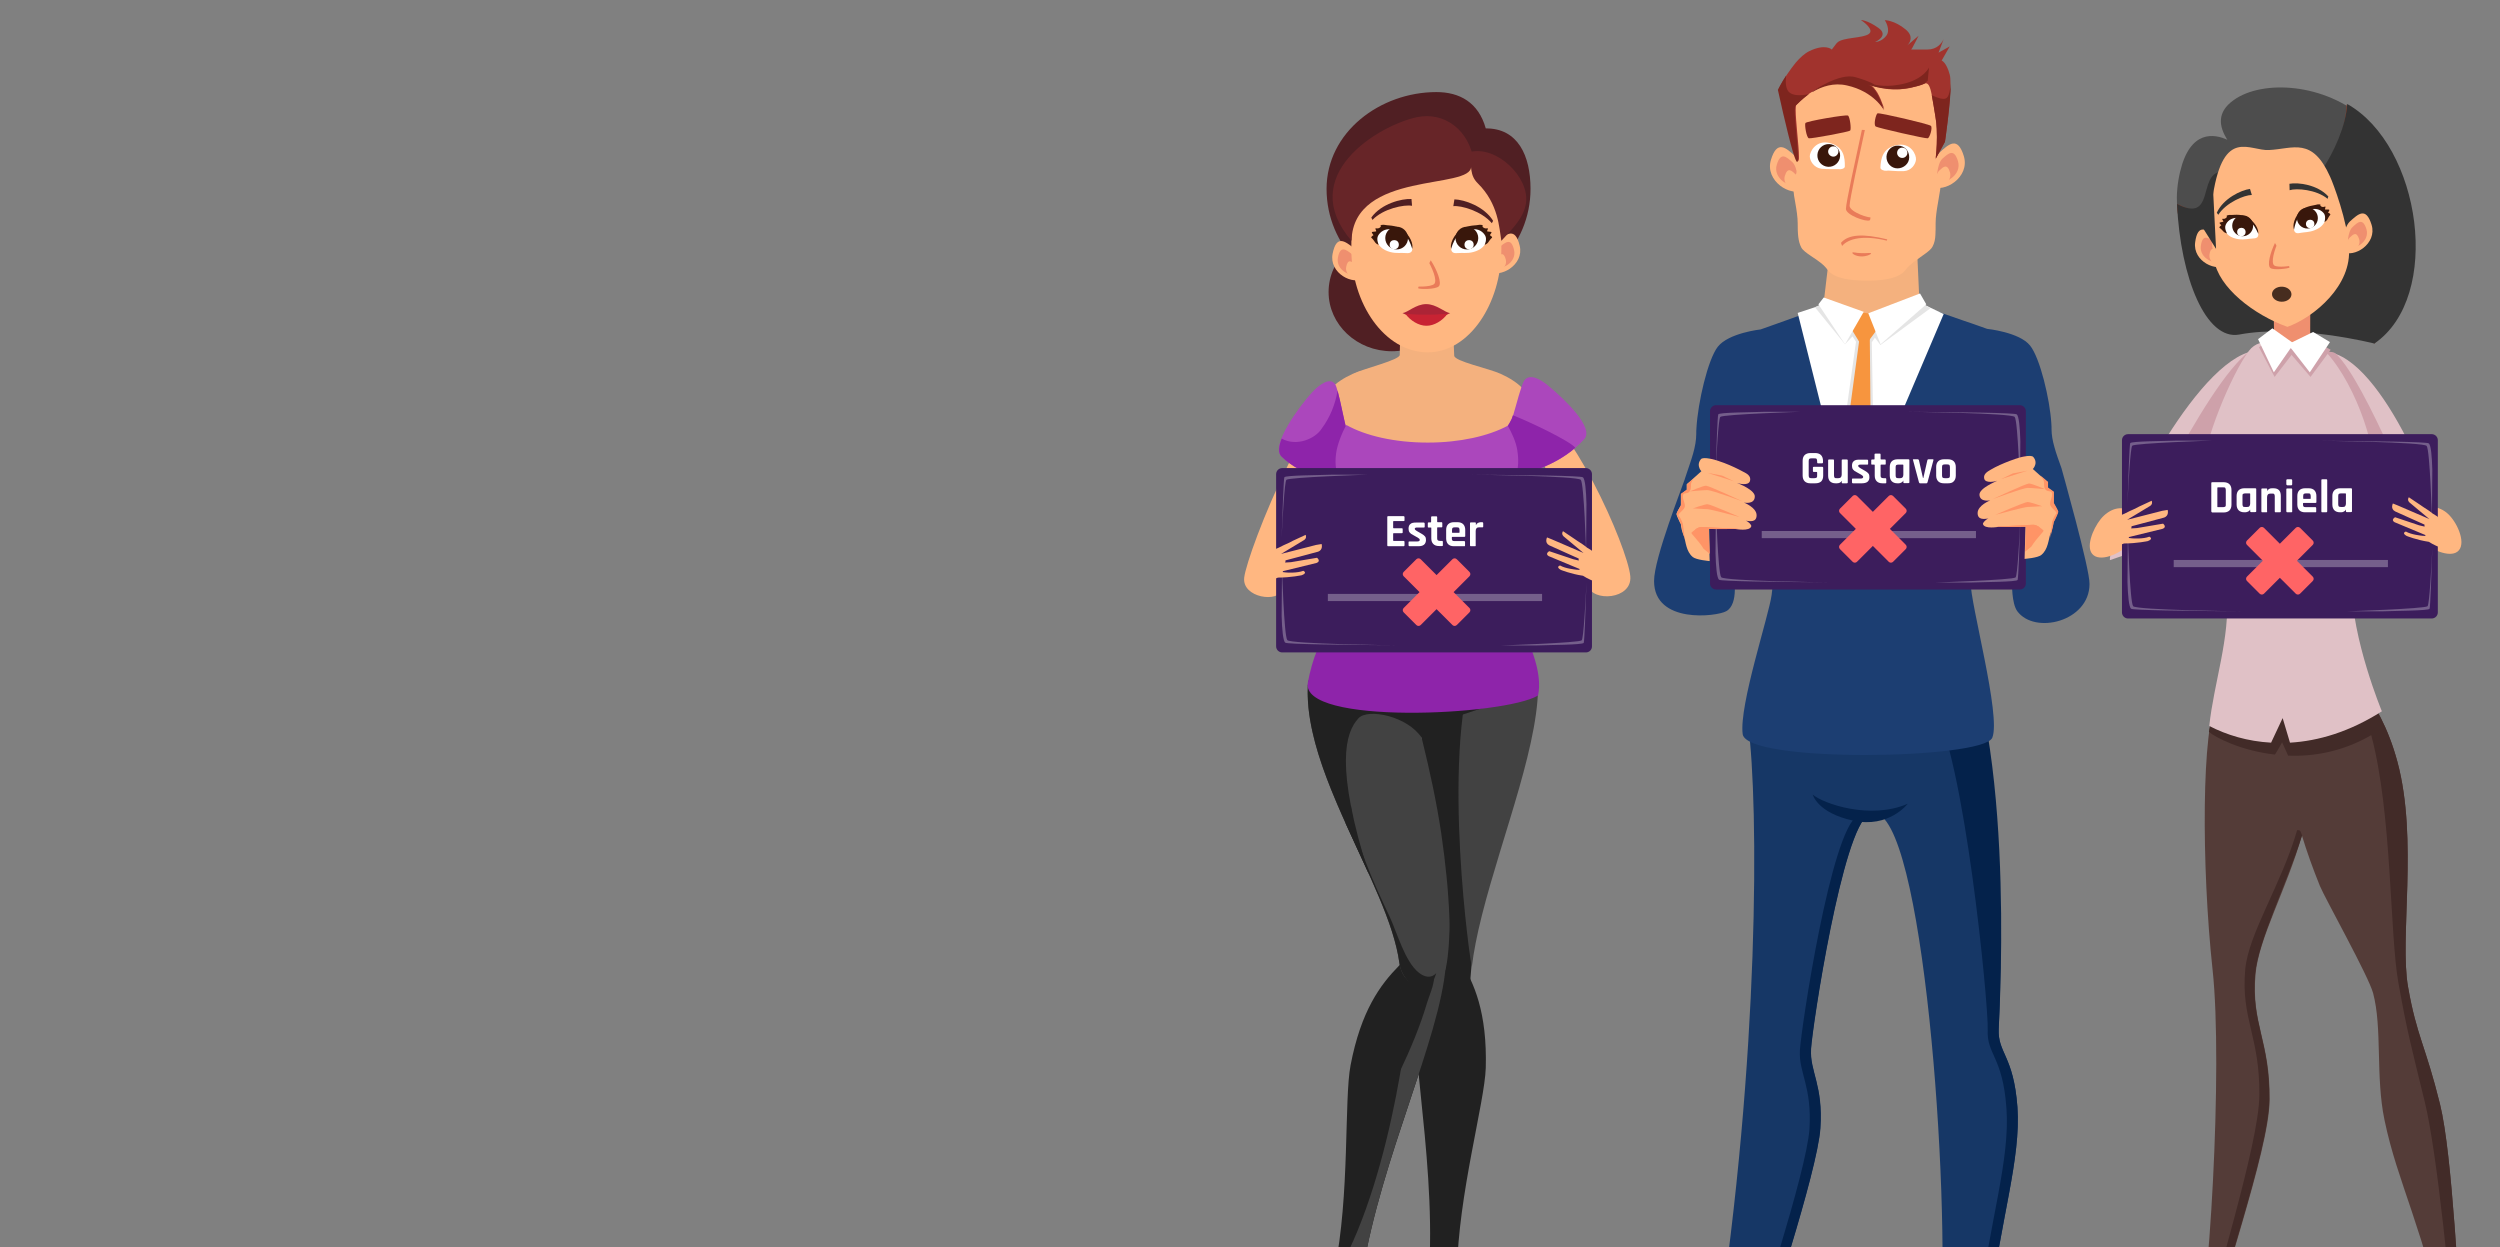 <?xml version="1.0" encoding="UTF-8" standalone="no"?>
<!DOCTYPE svg PUBLIC "-//W3C//DTD SVG 1.1//EN" "http://www.w3.org/Graphics/SVG/1.1/DTD/svg11.dtd">
<svg width="100%" height="100%" viewBox="0 0 1363 680" version="1.1" xmlns="http://www.w3.org/2000/svg" xmlns:xlink="http://www.w3.org/1999/xlink" xml:space="preserve" xmlns:serif="http://www.serif.com/" style="fill-rule:evenodd;clip-rule:evenodd;stroke-linejoin:round;stroke-miterlimit:2;">
    <rect x="0" y="0" width="1363" height="680" fill="#808080" stroke="none"/>
    <g>
        <g transform="matrix(1,0,0,1,432.844,0)">
            <path d="M291.5,159.2C291.5,141.4 306.9,126.9 326,126.9C345,126.9 360.5,141.4 360.5,159.2C360.5,177 345.1,191.5 326,191.5C306.9,191.5 291.5,177 291.5,159.2Z" style="fill:#501f23;fill-rule:nonzero;"/>
        </g>
        <g transform="matrix(1,0,0,1,432.844,0)">
            <path d="M401.6,103C401.6,134 376.7,159.2 346,159.2C315.3,159.2 290.4,134 290.4,103C290.4,72 319.7,50.2 350.3,50.2C362.9,50.2 373.2,55.8 377.2,70C394.6,69.9 401.6,84.7 401.6,103Z" style="fill:#501f23;fill-rule:nonzero;"/>
        </g>
        <g transform="matrix(1,0,0,1,432.844,0)">
            <path d="M311,151.5C304.9,155.9 291.6,148.9 293.7,138.3C295.8,127.7 300.5,131.6 305.2,135.2C309.8,138.7 311,151.5 311,151.5Z" style="fill:#ffb781;fill-rule:nonzero;"/>
        </g>
        <g transform="matrix(1,0,0,1,432.844,0)">
            <path d="M307.8,148.9C303.8,151.7 295.3,147.2 296.6,140.4C297.9,133.6 301,136.1 304,138.4C307.1,140.7 307.8,148.9 307.8,148.9Z" style="fill:#ef8f6f;fill-rule:nonzero;"/>
        </g>
        <g transform="matrix(1,0,0,1,432.844,0)">
            <path d="M308.8,151.3C306.1,153.2 300.2,150.1 301.1,145.5C302,140.8 304.1,142.6 306.1,144.1C308.3,145.7 308.8,151.3 308.8,151.3Z" style="fill:#ffb781;fill-rule:nonzero;"/>
        </g>
        <g transform="matrix(1,0,0,1,432.844,0)">
            <path d="M378.4,147.9C384.9,152 398.2,144.5 395.7,134C393.2,123.5 388.5,127.6 383.8,131.4C379.1,135.1 378.4,147.9 378.4,147.9Z" style="fill:#ffb781;fill-rule:nonzero;"/>
        </g>
        <g transform="matrix(1,0,0,1,432.844,0)">
            <path d="M381.5,145.2C385.7,147.9 394.3,143 392.6,136.2C391,129.4 388,132.1 384.9,134.5C381.9,136.9 381.5,145.2 381.5,145.2Z" style="fill:#ef8f6f;fill-rule:nonzero;"/>
        </g>
        <g transform="matrix(1,0,0,1,432.844,0)">
            <path d="M380.5,147.6C383.4,149.4 389.3,146.1 388.1,141.5C387,136.9 384.9,138.7 382.9,140.3C380.8,142 380.5,147.6 380.5,147.6Z" style="fill:#ffb781;fill-rule:nonzero;"/>
        </g>
        <g transform="matrix(1,0,0,1,432.844,0)">
            <path d="M456,314.2C454.6,298.2 421.9,225 401.9,221.7C392.6,220.1 427.5,295.6 433,319.3C435.1,328.3 457.1,327 456,314.2Z" style="fill:#ffb781;fill-rule:nonzero;"/>
        </g>
        <g transform="matrix(1,0,0,1,432.844,0)">
            <path d="M245.5,314.9C247.1,301 285.2,203.6 311.4,202C320.6,201.4 272.3,300.9 266.4,321.3C264.2,328.9 244.2,325.9 245.5,314.9Z" style="fill:#ffb781;fill-rule:nonzero;"/>
        </g>
        <g transform="matrix(1,0,0,1,432.844,0)">
            <path d="M360.6,679.7L358.5,722.1L347.7,711.8L348.1,678.9L360.6,679.7Z" style="fill:#f7996b;fill-rule:nonzero;"/>
        </g>
        <g transform="matrix(1,0,0,1,432.844,0)">
            <path d="M346.4,690.8L361.5,693.3C362.2,651.3 376.6,601.2 377.2,582.2C378,552 370.9,536 363.3,523.7C355.7,509.4 341.6,505 338.4,518.3C332.9,558.8 349.8,626.7 346.4,690.8Z" style="fill:#212121;fill-rule:nonzero;"/>
        </g>
        <g transform="matrix(1,0,0,1,432.844,0)">
            <path d="M368.5,537.5C367.3,552.2 342.1,545.1 345,531.5C354.7,485.7 325.1,400.9 356.3,359.1L403.6,368.6C405.7,402 385.4,453.5 374,498.5C370.1,514 369.6,524.6 368.5,537.5Z" style="fill:#212121;fill-rule:nonzero;"/>
        </g>
        <g transform="matrix(1,0,0,1,432.844,0)">
            <path d="M405.6,368.9L370.6,361.9C352.9,414.9 369,526.9 369.6,527C370.7,518.5 372.3,510.2 375.1,499C386.5,454 407.7,402.3 405.6,368.9Z" style="fill:#424242;fill-rule:nonzero;"/>
        </g>
        <g transform="matrix(1,0,0,1,432.844,0)">
            <path d="M298.6,679.5L291.4,721.4L304.1,713.7L310.9,681.4L298.6,679.5Z" style="fill:#f7996b;fill-rule:nonzero;"/>
        </g>
        <g transform="matrix(1,0,0,1,432.844,0)">
            <path d="M287.4,365.1C299.4,383.1 319.9,394.9 343.2,394.9C348.2,394.9 396.8,382 405.6,368.9L287.4,365.1Z" style="fill:#212121;fill-rule:nonzero;"/>
        </g>
        <g transform="matrix(1,0,0,1,432.844,0)">
            <path d="M310,693.4L294.7,692.6C303.2,651.4 299.9,599.4 303.5,580.7C309.2,551 319.7,536.9 329.8,526.6C340.3,514.3 355,513.1 355.3,526.8C351.9,567.5 320.6,630.1 310,693.4Z" style="fill:#212121;fill-rule:nonzero;"/>
        </g>
        <g transform="matrix(1,0,0,1,432.844,0)">
            <path d="M355.4,526.6C355.2,518.8 342,534.7 335.9,535.9C337.3,545.7 326.9,639.6 297,692.5L310.1,693.2C320.6,629.9 351.9,567.3 355.4,526.6Z" style="fill:#424242;fill-rule:nonzero;"/>
        </g>
        <g transform="matrix(1,0,0,1,432.844,0)">
            <path d="M355.5,527.5C353.5,535.6 349.4,539.1 344.9,539.4C338.3,539.9 331.2,533.4 330.1,525.1C327.2,503.4 313.2,476.5 300.8,448.9C289.3,423.3 279,397 280.2,373.8C280.5,368.7 284.8,363.5 286.2,358.7L329.8,356.3C338.3,386.3 347.9,420.7 353,454.8L353,454.9C355.3,470.7 356.9,486.3 357.4,501.3C357.7,507.8 356.9,521.2 355.5,527.5Z" style="fill:#424242;fill-rule:nonzero;"/>
        </g>
        <g transform="matrix(1,0,0,1,432.844,0)">
            <path d="M307.8,391.6C312.9,386 334.6,390.4 342.4,402.4C345.5,407.2 358.7,371.3 352.8,350.5L287.4,355.7C285.9,360.5 280.5,368.6 280.2,373.7C278.6,405.5 298.3,442.9 313.5,476.7C294.7,417.2 300.7,399.3 307.8,391.6Z" style="fill:#212121;fill-rule:nonzero;"/>
        </g>
        <g transform="matrix(1,0,0,1,432.844,0)">
            <path d="M405.7,379.2C387.1,390.3 275.7,395.5 280.2,372.1C282.7,358.8 286.8,348.9 294.8,336.9C299.2,330.4 312.9,318.2 313.3,308.6C313.8,298.2 306.5,280.4 300.8,258.6C299.7,254.3 300.3,250.3 299.7,245.6L390.3,245.6C386.6,274.7 374.4,295.3 374.2,307.9C374.1,311.2 374.9,314 376.8,316.3C384.7,325.3 392.2,332.4 396,340.3C402.5,353.4 408.1,367.7 405.7,379.2Z" style="fill:#8e24aa;fill-rule:nonzero;"/>
        </g>
        <g transform="matrix(1,0,0,1,432.844,0)">
            <path d="M401.8,221.7C401.8,235.8 376.4,247.2 345.1,247.2C313.8,247.2 288.4,235.8 288.4,221.7C288.4,214.7 294.6,208.4 304.7,203.8C311.4,200.7 330.2,196.3 330.3,193.5C330.3,192.8 330.3,191 330.4,188.8C330.5,182.4 330.6,172.3 330.6,172.3L359,172.3C359,172.3 359.2,175.8 359.4,180C359.6,185.5 359.9,192.1 360,193.9C360.1,197 378.7,200.8 385.3,203.8C395.5,208.4 401.8,214.7 401.8,221.7Z" style="fill:#f4b17e;fill-rule:nonzero;"/>
        </g>
        <g transform="matrix(1,0,0,1,432.844,0)">
            <path d="M385.7,135.8C385.7,165.4 368.3,192.1 345.6,192.1C321.9,192.1 303.9,165.4 303.9,135.8C303.9,106.2 306.8,77.2 344.8,77.2C382.8,77.2 385.7,106.2 385.7,135.8Z" style="fill:#ffb781;fill-rule:nonzero;"/>
        </g>
        <g transform="matrix(1,0,0,1,432.844,0)">
            <path d="M370.8,88.6C368.5,70.9 354.6,60.7 339.6,63.9C318.6,68.4 273.4,95.7 304,131.3C305,92.7 369.8,103.7 369.2,90.7L370.8,88.6Z" style="fill:#672528;fill-rule:nonzero;"/>
        </g>
        <g transform="matrix(1,0,0,1,432.844,0)">
            <path d="M368.5,82.9C382.9,79.1 401.3,96.6 399.1,110.9C397.8,118.9 391.9,124.5 385.7,131.3C384.5,124.3 384.2,111.2 372.9,100C368.3,95.5 369.6,90.9 368.5,84.9L368.5,82.9Z" style="fill:#672528;fill-rule:nonzero;"/>
        </g>
        <g transform="matrix(1,0,0,1,432.844,0)">
            <path d="M344.7,165.8C339.1,165.8 334.6,170.4 331.8,170.7L344,176.3C344.2,176.3 344.5,176.2 344.8,176.2C345.1,176.3 345.3,176.3 345.6,176.3L357.8,170.7C354.8,170.4 350.4,165.8 344.7,165.8Z" style="fill:#ac2436;fill-rule:nonzero;"/>
            <path d="M349.8,171.5C348.2,171.6 341.6,171.6 340,171.5C336.5,171.4 333.3,171 333.3,171C336,174.8 340.7,177.6 344.7,177.6L345,177.6C349,177.6 353.6,174.9 356.4,171C356.5,171 353.3,171.3 349.8,171.5Z" style="fill:#c82333;fill-rule:nonzero;"/>
        </g>
        <g transform="matrix(1,0,0,1,432.844,0)">
            <path d="M309.1,247.6C307,242.4 303.2,238.4 301.1,233.2C300,230.4 296.8,212.1 295.1,209.5C292.3,205.4 286.4,209.7 282.6,213.8C275.5,221.5 259.8,242.9 265.7,248.7C276.6,259.4 296.9,264.6 311.3,267.2L309.1,247.6Z" style="fill:#ab47bc;fill-rule:nonzero;"/>
        </g>
        <g transform="matrix(1,0,0,1,432.844,0)">
            <path d="M287.8,233.6C292.3,227.5 295.2,220.4 296.4,212.9C298.1,219 300.3,231.1 301.2,233.3C303.3,238.4 307.1,242.4 309.2,247.7L311.4,267.4C297,264.8 276.6,259.6 265.8,248.9C263.9,247 264.3,243.4 265.9,239.1C274.1,243.7 284.4,239.1 287.8,233.6Z" style="fill:#8e24aa;fill-rule:nonzero;"/>
        </g>
        <g transform="matrix(1,0,0,1,432.844,0)">
            <path d="M430.9,239.4C429.4,241.1 427.7,242.7 426.1,244.1C414.9,253.8 400.7,258.1 388.8,260.5C387.7,260.7 386.7,260.9 385.6,261.1C384.6,261.3 383.7,261.4 382.7,261.6C381.7,261.8 380.8,261.9 379.9,262L382.8,242.4C385.1,237.3 389.1,233.4 391.4,228.4C391.5,228.2 391.6,227.9 391.7,227.6C391.8,227.3 391.9,226.9 392.1,226.5C393.7,221.4 396.6,209.5 398.2,207.4C401.2,203.4 407.2,206.8 411.5,210.5C420.6,218 436.4,233.3 430.9,239.4Z" style="fill:#ab47bc;fill-rule:nonzero;"/>
        </g>
        <g transform="matrix(1,0,0,1,432.844,0)">
            <path d="M426,244.1C414.8,253.8 400.6,258.1 388.7,260.5C387.6,260.7 386.6,260.9 385.5,261.1C384.5,261.3 383.6,261.4 382.6,261.6C381.6,261.8 380.7,261.9 379.8,262L382.7,242.4C385,237.3 389,233.4 391.3,228.4C391.4,228.2 391.5,227.9 391.6,227.6C391.7,227.3 391.8,226.9 392,226.4C401.9,230.3 423.1,240.5 426,244.1Z" style="fill:#8e24aa;fill-rule:nonzero;"/>
        </g>
        <g transform="matrix(1,0,0,1,432.844,0)">
            <path d="M394.4,245.5C398.9,273.8 371.2,276.4 344.9,276.4C318.6,276.4 292.1,272.7 295.6,247.2C296.2,242.5 298.8,235.9 301.2,231.7C311.6,237.6 327.6,241.3 345.6,241.3C363.1,241.3 378.8,237.7 389.2,232.1C391.5,236.2 393.7,241 394.4,245.5Z" style="fill:#ab47bc;fill-rule:nonzero;"/>
        </g>
        <g transform="matrix(1,0,0,1,432.844,0)">
            <path d="M332.9,532.5C337.3,538.7 342.8,537.4 349,533.2C348.8,537.6 346.5,542.5 345.2,546.7C337.5,572.7 324.2,596.4 312,620.6L332.9,532.5Z" style="fill:#212121;fill-rule:nonzero;"/>
        </g>
        <g transform="matrix(1,0,0,1,432.844,0)">
            <path d="M350.2,530.6C349.2,533.8 348,536.6 345.4,538.9C345.2,539 345.1,539.1 344.9,539.3C338.3,539.8 331.2,533.3 330.1,525C327.2,503.3 313.2,476.4 300.8,448.8L303.7,439.1C305.4,458.5 316.5,482.2 324.8,499.8C328.8,508.3 333.1,524.3 340.7,530.3C343.6,532.6 347.2,533.7 350.2,530.6Z" style="fill:#212121;fill-rule:nonzero;"/>
        </g>
        <g transform="matrix(1,0,0,1,432.844,0)">
            <g>
                <path d="M431.8,355.7L266.2,355.7C264.4,355.7 262.9,354.2 262.9,352.4L262.9,258.5C262.9,256.7 264.4,255.2 266.2,255.2L431.8,255.2C433.6,255.2 435.1,256.7 435.1,258.5L435.1,352.4C435.1,354.3 433.6,355.7 431.8,355.7Z" style="fill:#3c1d5c;fill-rule:nonzero;"/>
                <g>
                    <path d="M432.1,274.8L431.9,299.4L431.9,301.2C431.9,301.2 430.8,263.7 429,261.6C427.2,259.5 371.8,258.8 369.2,258.8C401.4,259 428.8,259.4 430.1,260.2C431.4,261 431.9,267.4 432.1,274.8Z" style="fill:#fff;fill-opacity:0.29;fill-rule:nonzero;"/>
                    <path d="M312.5,258.8C312.5,258.8 269.9,260.2 268.5,261.6C267.5,262.6 266.4,282.4 265.9,293.2C266.4,277.7 267,260.9 267.4,260.2C268,259.1 285.8,259.1 293,258.8L312.5,258.8Z" style="fill:#fff;fill-opacity:0.29;fill-rule:nonzero;"/>
                    <path d="M265.9,335.8L266.1,311.2L266.1,309.4C266.1,309.4 267.2,346.9 269,349C270.8,351.1 326.2,351.8 328.8,351.8C296.6,351.6 269.2,351.2 267.9,350.4C266.7,349.6 266.1,343.2 265.9,335.8Z" style="fill:#fff;fill-opacity:0.29;fill-rule:nonzero;"/>
                    <path d="M385.5,351.9C385.5,351.9 428.1,350.5 429.5,349.1C430.5,348.1 431.6,328.3 432.1,317.5C431.6,333 431,349.8 430.6,350.5C430,351.6 412.2,351.6 405,351.9L385.5,351.9Z" style="fill:#fff;fill-opacity:0.29;fill-rule:nonzero;"/>
                </g>
                <g>
                    <path d="M332.4,297.8L324,297.8C323.6,297.8 323.5,297.6 323.5,297.3L323.5,281.9C323.5,281.5 323.7,281.4 324,281.4L332.4,281.4C332.7,281.4 332.9,281.6 332.9,281.9L332.9,283.6C332.9,284 332.7,284.1 332.4,284.1L327,284.1C326.8,284.1 326.7,284.2 326.7,284.4L326.7,287.7C326.7,287.9 326.8,288 327,288L331.4,288C331.8,288 331.9,288.2 331.9,288.5L331.9,290.2C331.9,290.6 331.7,290.7 331.4,290.7L327,290.7C326.8,290.7 326.7,290.8 326.7,291L326.7,294.6C326.7,294.8 326.8,294.9 327,294.9L332.4,294.9C332.7,294.9 332.9,295.1 332.9,295.4L332.9,297.1C332.9,297.7 332.7,297.8 332.4,297.8Z" style="fill:#fff;fill-rule:nonzero;"/>
                    <path d="M340.5,297.8L335.6,297.8C335.3,297.8 335.1,297.6 335.1,297.3L335.1,295.7C335.1,295.5 335.1,295.4 335.2,295.3C335.3,295.2 335.4,295.2 335.6,295.2L339.9,295.2C340.7,295.2 341.2,294.9 341.2,294.4L341.2,294.3C341.2,293.9 340.8,293.5 340.1,293.1L337.6,291.7C336.7,291.3 336.1,290.8 335.7,290.3C335.3,289.8 335.1,289.1 335.1,288.3C335.1,287.1 335.4,286.2 336.1,285.7C336.7,285.1 337.7,284.9 339.1,284.9L343.4,284.9C343.7,284.9 343.9,285.1 343.9,285.4L343.9,287.1C343.9,287.3 343.9,287.4 343.8,287.5C343.7,287.6 343.6,287.6 343.4,287.6L339.8,287.6C339,287.6 338.5,287.8 338.5,288.2L338.5,288.3C338.5,288.7 338.9,289.1 339.6,289.5L342.2,291C343.1,291.5 343.7,292 344.1,292.5C344.5,293 344.6,293.7 344.6,294.5C344.5,296.7 343.2,297.8 340.5,297.8Z" style="fill:#fff;fill-rule:nonzero;"/>
                    <path d="M347.1,287.6L346.1,287.6C345.9,287.6 345.8,287.6 345.7,287.5C345.6,287.4 345.6,287.3 345.6,287.1L345.6,285.3C345.6,284.9 345.8,284.8 346.1,284.8L347.1,284.8C347.3,284.8 347.4,284.7 347.4,284.5L347.4,282C347.4,281.6 347.6,281.5 348,281.5L350.2,281.5C350.6,281.5 350.7,281.7 350.7,282L350.7,284.4C350.7,284.6 350.8,284.7 351,284.7L353,284.7C353.4,284.7 353.5,284.9 353.5,285.2L353.5,287C353.5,287.2 353.5,287.3 353.4,287.4C353.3,287.5 353.2,287.5 353,287.5L351,287.5C350.8,287.5 350.7,287.6 350.7,287.8L350.7,293.5C350.7,294 350.8,294.4 351.1,294.6C351.4,294.8 351.7,294.9 352.3,294.9L353.3,294.9C353.7,294.9 353.8,295.1 353.8,295.4L353.8,297.2C353.8,297.4 353.8,297.5 353.7,297.6C353.6,297.7 353.5,297.7 353.3,297.7L351.7,297.7C350.3,297.7 349.3,297.3 348.6,296.6C347.9,295.9 347.5,294.9 347.5,293.5L347.5,287.7C347.3,287.6 347.2,287.6 347.1,287.6Z" style="fill:#fff;fill-rule:nonzero;"/>
                    <path d="M365.5,297.8L359.8,297.8C358.4,297.8 357.4,297.4 356.7,296.7C356,296 355.6,294.9 355.6,293.6L355.6,288.9C355.6,287.5 356,286.5 356.7,285.8C357.4,285.1 358.5,284.7 359.8,284.7L361.8,284.7C363.2,284.7 364.2,285.1 364.9,285.8C365.6,286.5 366,287.6 366,288.9L366,292.2C366,292.6 365.8,292.7 365.5,292.7L359,292.7C358.8,292.7 358.7,292.8 358.7,293L358.7,293.6C358.7,294.1 358.8,294.5 359,294.7C359.2,294.9 359.6,295 360.2,295L365.4,295C365.8,295 365.9,295.2 365.9,295.6L365.9,297.3C365.9,297.5 365.9,297.6 365.8,297.7C365.9,297.8 365.7,297.8 365.5,297.8ZM359.1,290.5L362.6,290.5C362.8,290.5 362.9,290.4 362.9,290.2L362.9,289C362.9,288.5 362.8,288.1 362.6,287.8C362.4,287.6 362,287.5 361.4,287.5L360.3,287.5C359.8,287.5 359.4,287.6 359.1,287.8C358.9,288 358.8,288.4 358.8,289L358.8,290.2C358.8,290.4 358.9,290.5 359.1,290.5Z" style="fill:#fff;fill-rule:nonzero;"/>
                    <path d="M371.3,297.8L369.1,297.8C368.7,297.8 368.6,297.6 368.6,297.3L368.6,285.3C368.6,284.9 368.8,284.8 369.1,284.8L371.3,284.8C371.7,284.8 371.8,285 371.8,285.3L371.8,286.2L371.9,286.2C372.1,285.7 372.4,285.4 372.9,285.1C373.4,284.9 373.9,284.7 374.4,284.7L375.3,284.7C375.6,284.7 375.8,284.9 375.8,285.2L375.8,287C375.8,287.2 375.8,287.3 375.7,287.4C375.6,287.5 375.5,287.5 375.3,287.5L373.5,287.5C372.3,287.5 371.7,288.2 371.7,289.5L371.7,297.2C371.8,297.7 371.6,297.8 371.3,297.8Z" style="fill:#fff;fill-rule:nonzero;"/>
                </g>
                <rect x="291.1" y="323.8" width="116.8" height="3.9" style="fill:#fff;fill-opacity:0.29;"/>
            </g>
            <g>
                <g>
                    <path d="M284.7,297.1L265.6,302L278.2,294.4C279.6,293.4 279.2,292.1 279,291.6L272.1,294.8L270,295.9C267.9,296.8 266,297.7 264.3,298.6L261.3,299.9L248.3,313.1L249.2,315.5L251.8,317.8C251.8,317.8 258.1,317.5 263.9,314.9C271,314.9 276.9,313.6 276.9,313.6C280.3,312.3 277.7,311.2 277.7,311.2C274.5,312.5 269,312.2 268.2,312.1C267.6,312 267,312 266.5,311.9L266.6,311.4L285,306.9C287.5,305.9 285.2,304.1 285.2,304.1L271,306.5L267.8,306.7L268.1,305.7L267.8,305.6L268.1,305.5L285.7,300.8C288.7,299.8 287.7,296.6 287.7,296.6L284.7,297.1Z" style="fill:#ffb781;fill-rule:nonzero;"/>
                </g>
            </g>
            <g>
                <g>
                    <path d="M413.1,294L430.5,301.5L419.6,292.4C418.4,291.2 419,290 419.3,289.6L425.4,293.7L427.3,295C429.2,296.2 430.9,297.3 432.3,298.5L434.9,300.1L445.3,314.6L444.1,316.7L441.3,318.5C441.3,318.5 435.3,317.2 430.2,313.9C423.5,312.9 418.1,310.7 418.1,310.7C415.1,309 417.7,308.3 417.7,308.3C420.6,310 425.8,310.5 426.6,310.6C427.2,310.6 427.8,310.7 428.3,310.7L428.3,310.2L411.5,303.2C409.3,301.9 411.8,300.5 411.8,300.5L424.9,304.9L427.9,305.6L427.8,304.6L428.1,304.6L427.8,304.5L411.8,297.3C409.1,295.9 410.6,293 410.6,293L413.1,294Z" style="fill:#ffb781;fill-rule:nonzero;"/>
                </g>
            </g>
        </g>
        <g transform="matrix(1,0,0,1,432.844,0)">
            <path d="M347.2,141.9C350.6,147.1 353.4,154.3 351.6,156.1C349.8,157.9 341.1,157.7 340.4,157.2C339.7,156.6 347.2,141.9 347.2,141.9Z" style="fill:#e97b59;fill-rule:nonzero;"/>
            <path d="M344.7,140.6C348.1,145.8 350.9,153 349.1,154.8C347.3,156.6 338.6,156.4 337.9,155.9C337.3,155.4 344.7,140.6 344.7,140.6Z" style="fill:#ffb781;fill-rule:nonzero;"/>
            <g>
                <path d="M380.5,121.7L381.2,120.4C376.4,112.5 365.4,108.8 360.1,108.7L359.5,112.4C363.7,111.9 375,115.1 380.5,121.7Z" style="fill:#501f23;fill-rule:nonzero;"/>
            </g>
            <g>
                <path d="M315.4,119.9L314.8,118.6C320.2,111 331.4,108.2 336.7,108.5L337,112.2C332.8,111.4 321.3,113.7 315.4,119.9Z" style="fill:#501f23;fill-rule:nonzero;"/>
            </g>
            <g>
                <path d="M336.6,137.3C338.4,135.4 335.9,127.8 329,125.2C322.1,122.6 318.1,127.1 317.8,129C317.5,130.9 318.3,134.3 322.2,136.3C326.2,138.3 329.5,137.9 331.5,137.9C333.9,137.9 335.5,138.4 336.6,137.3Z" style="fill:#fff;fill-rule:nonzero;"/>
                <circle cx="328.6" cy="129.8" r="6.2" style="fill:#39170b;"/>
                <circle cx="327.3" cy="133.4" r="2.5" style="fill:#fff;"/>
                <path d="M337.1,135.7C337.1,135.7 338.2,132.2 334.1,127.3C330,122.4 324.2,123.1 322.7,122.7C321.1,122.3 319.4,122.7 319.9,123.2C320.4,123.6 318.9,124.8 317.6,124.5C316.4,124.2 317.5,125.6 317.5,126C317.5,126.4 315.3,126.2 315.1,126.6C314.9,127 316.2,128.2 315.9,128.3C315.6,128.4 314.3,129.3 314.9,129.7C315.5,130.1 316.5,131.6 317,132.3C317.5,133 318.8,133.5 318.8,133.5C318.8,133.5 317.4,130.5 318.5,128.5C319.6,126.5 322.1,124.4 326.1,125.1C330.1,125.8 332.5,127.8 334.2,129.5C335.8,131.1 337.1,135.7 337.1,135.7Z" style="fill:#39170b;fill-rule:nonzero;"/>
            </g>
            <g>
                <path d="M358.9,137.3C357.1,135.4 359.6,127.8 366.5,125.2C373.4,122.6 377.4,127.1 377.7,129C378,130.9 377.2,134.3 373.3,136.3C369.3,138.3 366,137.9 364,137.9C361.5,137.9 359.9,138.4 358.9,137.3Z" style="fill:#fff;fill-rule:nonzero;"/>
                <circle cx="366.9" cy="129.8" r="6.2" style="fill:#39170b;"/>
                <circle cx="368.1" cy="133.4" r="2.5" style="fill:#fff;"/>
                <path d="M358.3,135.7C358.3,135.7 357.2,132.2 361.3,127.3C365.4,122.4 371.2,123.1 372.7,122.7C374.3,122.3 376,122.7 375.5,123.2C375,123.6 376.5,124.8 377.8,124.5C379,124.2 377.9,125.6 377.9,126C377.9,126.4 380.1,126.2 380.3,126.6C380.5,127 379.2,128.2 379.5,128.3C379.8,128.4 381.1,129.3 380.5,129.7C379.9,130.1 378.9,131.6 378.4,132.3C377.9,133 376.6,133.5 376.6,133.5C376.6,133.5 378,130.5 376.9,128.5C375.8,126.5 373.3,124.4 369.3,125.1C365.3,125.8 362.9,127.8 361.2,129.5C359.6,131.1 358.3,135.7 358.3,135.7Z" style="fill:#39170b;fill-rule:nonzero;"/>
            </g>
        </g>
    </g>
    <g>
        <path d="M1217.9,54.5C1208.4,61.2 1209.8,68.9 1214.3,76.2C1207.4,73 1194.1,70.5 1188.6,93.6C1176.4,144.9 1229.8,176.3 1250.3,172.4C1281.8,166.5 1294.4,187.4 1294.4,187.4C1353.4,61.6 1249.2,32.2 1217.9,54.5Z" style="fill:#4d4d4d;fill-rule:nonzero;"/>
        <path d="M1279.4,56.9C1277.9,87.5 1254,113.5 1222,117.1C1209.5,118.5 1197.4,116.2 1186.9,111.2C1188.8,151.8 1231.1,178.9 1249.1,175.5C1280.5,169.6 1294.4,187.3 1294.4,187.3C1331.8,151 1301.7,72.2 1279.4,56.9Z" style="fill:#913f29;fill-rule:nonzero;"/>
        <path d="M1279.7,56.7C1279.1,68.5 1272.2,83.6 1265.7,93C1255.5,108 1230.4,91.6 1210.7,93.7C1198.2,95.1 1207.8,121.9 1186.9,111.2C1188.8,151.8 1202.8,185.7 1220.8,182.4C1252.2,176.5 1294.5,187.3 1294.5,187.3C1331.8,161.8 1320,79.3 1279.7,56.7Z" style="fill:#333;fill-rule:nonzero;"/>
        <path d="M1331.4,294.7C1333.3,281.6 1299.3,194.1 1268.2,191.8C1262.5,191.4 1313.8,292.6 1313.8,292.6L1331.4,294.7Z" style="fill:#e0c1c6;fill-rule:nonzero;"/>
        <path d="M1273.7,193C1272.3,191.6 1270.1,191.9 1268.3,191.7C1262.6,191.3 1313.9,292.5 1313.9,292.5L1324.6,293.8C1318.8,283 1290.4,209.4 1273.7,193Z" style="fill:#cea1aa;fill-rule:nonzero;"/>
        <path d="M1150.3,305.4C1149.4,293.6 1192.9,202.3 1226,192C1232,190.1 1169.1,298.9 1169.1,298.9L1150.3,305.4Z" style="fill:#e0c1c6;fill-rule:nonzero;"/>
        <path d="M1231.5,188.7C1208.7,195.8 1161.7,297.6 1159.1,302.3L1169.1,298.8C1169.1,298.9 1237.6,186.8 1231.5,188.7Z" style="fill:#cea1aa;fill-rule:nonzero;"/>
        <path d="M1259.6,153.8L1239.4,153.8L1239.9,188.7L1259.5,188.5L1259.6,153.8Z" style="fill:#ef8f6f;fill-rule:nonzero;"/>
        <path d="M1330.3,602C1322.4,570 1317.6,565 1312.9,538.2C1308.1,511.4 1318.5,458 1307.1,415.4C1296.9,377.4 1276.1,363.6 1276.1,363.6C1246.2,365.8 1224.9,356.4 1209,381.5C1200.2,395.5 1200.2,472.4 1206.3,528.7C1212,581.2 1204.6,712.1 1196,741.4L1202.1,741.4C1209.2,703.7 1237.1,628.3 1237.4,599.7C1237.7,567.4 1227.3,558.3 1229.7,531.2C1231.4,511.6 1246.6,485 1255,455.5C1257.7,464.4 1261,473.6 1264.8,483C1267.7,490 1291.2,531.9 1293.8,541.4C1298.9,560.4 1295.1,586.9 1300,610.5C1307.3,645.7 1320.3,665.9 1337.5,741.5L1343.5,741.5C1340.2,704 1337.2,630.2 1330.3,602Z" style="fill:#543c38;fill-rule:nonzero;"/>
        <g>
            <path d="M1229.5,531C1231.1,513 1246.5,482.2 1255.1,455.5C1254,452.3 1254,452.7 1252.4,452.6C1243.9,482.1 1225.8,509 1224.1,528.6C1221.7,555.7 1232.1,564.8 1231.8,597.1C1231.6,624.2 1206.6,701.2 1197.9,741.2L1201.9,741.2C1209,703.5 1236.9,628.1 1237.2,599.5C1237.5,567.2 1227.2,558.2 1229.5,531Z" style="fill:#422b28;fill-rule:nonzero;"/>
            <path d="M1330.3,602C1322.4,570 1317.6,565 1312.9,538.2C1308.1,511.4 1318.5,458 1307.1,415.4C1296.9,377.4 1276.1,363.6 1276.1,363.6C1275.5,363.6 1234.5,365.7 1214.1,375.5C1207,378.9 1204.5,399 1204.3,399C1207.7,402 1221.7,409.3 1240.3,411.4C1242.1,408.6 1244.2,404.7 1244.2,404.7L1247.5,412C1261.3,412.5 1277.1,409.9 1292.8,400.8C1304.2,443.4 1302.8,509 1307.6,535.8C1312.4,562.6 1314.2,568.8 1322,600.8C1328.8,628.6 1336,703.3 1339.2,741.3L1343.5,741.3C1340.2,704 1337.2,630.2 1330.3,602Z" style="fill:#422b28;fill-rule:nonzero;"/>
        </g>
        <path d="M1238.2,404.9L1244.5,391.5L1248.5,404.9C1264,404 1281,399 1298.6,387.8C1298.6,387.8 1282.1,348.1 1282.1,318.3C1282.1,291.2 1290.9,276.8 1294,262.5C1297.1,248.3 1285.3,210.7 1268.3,192.1C1263.7,187.1 1256.3,189.2 1250.8,188.5C1244.7,187.8 1232.6,182.7 1226.1,191.3C1216.6,204 1200.9,241.7 1200.9,257.6C1200.9,273.5 1211.6,296.4 1214,323.9C1216,347.3 1206.9,372.7 1204.5,395.8C1213.9,400.7 1225.4,404.2 1238.2,404.9Z" style="fill:#e0c1c6;fill-rule:nonzero;"/>
        <path d="M1231.6,189.3L1239.3,183.9L1251,191.4L1240.1,205.5L1231.6,189.3Z" style="fill:#cea1aa;fill-rule:nonzero;"/>
        <path d="M1270.7,190.7L1261.6,185.7L1247.9,191.8L1259.7,205.5L1270.7,190.7Z" style="fill:#cea1aa;fill-rule:nonzero;"/>
        <path d="M1231.1,184.9L1238.9,179L1250.6,187.3L1239.7,203L1231.1,184.9Z" style="fill:#fff;fill-rule:nonzero;"/>
        <path d="M1270.3,186.5L1261.1,181L1247.4,187.7L1259.3,203L1270.3,186.5Z" style="fill:#fff;fill-rule:nonzero;"/>
        <path d="M1214.5,144.1C1208.7,148.7 1195.4,142.6 1196.8,132.1C1198.2,121.6 1203,125.2 1207.8,128.5C1212.6,131.8 1214.5,144.1 1214.5,144.1Z" style="fill:#ffb781;fill-rule:nonzero;"/>
        <path d="M1211.3,141.8C1207.6,144.8 1199,140.8 1199.9,134.1C1200.8,127.3 1203.9,129.7 1207,131.7C1210.1,133.8 1211.3,141.8 1211.3,141.8Z" style="fill:#ef8f6f;fill-rule:nonzero;"/>
        <path d="M1212.4,144.1C1209.9,146.1 1204,143.4 1204.6,138.8C1205.2,134.2 1207.4,135.8 1209.5,137.2C1211.5,138.6 1212.4,144.1 1212.4,144.1Z" style="fill:#ffb781;fill-rule:nonzero;"/>
        <g>
            <path d="M1276.9,137.2C1283.5,140.9 1296.1,132.8 1293,122.6C1289.9,112.5 1285.6,116.8 1281.2,120.7C1276.9,124.7 1276.9,137.2 1276.9,137.2Z" style="fill:#ffb781;fill-rule:nonzero;"/>
            <path d="M1279.8,134.4C1284,136.8 1292.1,131.5 1290.2,125C1288.2,118.5 1285.4,121.2 1282.6,123.8C1279.8,126.3 1279.8,134.4 1279.8,134.4Z" style="fill:#ef8f6f;fill-rule:nonzero;"/>
            <path d="M1279.1,136.8C1282,138.4 1287.6,134.8 1286.2,130.4C1284.8,125.9 1282.9,127.8 1281,129.6C1279.1,131.3 1279.1,136.8 1279.1,136.8Z" style="fill:#ffb781;fill-rule:nonzero;"/>
        </g>
        <path d="M1207.1,141.5C1209.4,156.8 1228.9,171.7 1247.1,178.2C1261.7,173 1282.5,155.5 1280.6,134.9C1280,121 1272,99.8 1270.4,96.4C1260.6,74.5 1250.4,81.1 1237.1,81.8C1226.5,82.4 1212.4,69.3 1206.5,106.3C1205.6,111.6 1203.9,120.7 1207.1,141.5Z" style="fill:#ffb781;fill-rule:nonzero;"/>
        <path d="M1208.2,135.7L1201.6,125.2C1201.6,125.2 1200.6,112.1 1206.2,96.4L1208.2,135.7Z" style="fill:#333;fill-rule:nonzero;"/>
        <path d="M1243.8,164.5C1246.7,164.6 1249.2,162.9 1249.3,160.6C1249.4,158.3 1247.1,156.4 1244.2,156.3C1241.3,156.2 1238.8,157.9 1238.7,160.2C1238.6,162.5 1240.9,164.4 1243.8,164.5Z" style="fill:#472d1f;fill-rule:nonzero;"/>
        <path d="M1161.2,278.9C1165.9,282.6 1166.1,290.2 1161.7,295.7C1157.3,301.2 1146.1,306.5 1141.4,302.7C1136.7,299 1140.9,288.5 1145.3,283C1149.8,277.5 1156.6,275.2 1161.2,278.9Z" style="fill:#ffb781;fill-rule:nonzero;"/>
        <path d="M1317.2,279.8C1321,275.2 1328.5,275.1 1334,279.6C1339.4,284.1 1344.5,295.4 1340.6,300C1336.8,304.6 1326.4,300.2 1321,295.7C1315.6,291.3 1313.4,284.5 1317.2,279.8Z" style="fill:#ffb781;fill-rule:nonzero;"/>
        <g>
            <g>
                <path d="M1325.8,337.2L1160.2,337.2C1158.4,337.2 1156.9,335.7 1156.9,333.9L1156.9,240C1156.9,238.2 1158.4,236.7 1160.2,236.7L1325.8,236.7C1327.6,236.7 1329.1,238.2 1329.1,240L1329.1,333.9C1329.1,335.7 1327.6,337.2 1325.8,337.2Z" style="fill:#3c1d5c;fill-rule:nonzero;"/>
                <g>
                    <path d="M1326.1,256.3L1325.9,280.9L1325.9,282.7C1325.9,282.7 1324.8,245.2 1323,243.1C1321.2,241 1265.8,240.3 1263.2,240.3C1295.4,240.5 1322.8,240.9 1324.1,241.7C1325.4,242.5 1325.9,248.9 1326.1,256.3Z" style="fill:#fff;fill-opacity:0.29;fill-rule:nonzero;"/>
                    <path d="M1206.5,240.2C1206.5,240.2 1163.9,241.6 1162.5,243C1161.5,244 1160.4,263.8 1159.9,274.6C1160.4,259.1 1161,242.3 1161.4,241.6C1162,240.5 1179.8,240.5 1187,240.2L1206.5,240.2Z" style="fill:#fff;fill-opacity:0.29;fill-rule:nonzero;"/>
                    <path d="M1159.9,317.3L1160.1,292.7L1160.1,290.9C1160.1,290.9 1161.2,328.4 1163,330.5C1164.8,332.6 1220.2,333.3 1222.8,333.3C1190.6,333.1 1163.2,332.7 1161.9,331.9C1160.7,331.1 1160.1,324.7 1159.9,317.3Z" style="fill:#fff;fill-opacity:0.29;fill-rule:nonzero;"/>
                    <path d="M1279.5,333.3C1279.5,333.3 1322.1,331.9 1323.5,330.5C1324.5,329.5 1325.6,309.7 1326.1,298.9C1325.6,314.4 1325,331.2 1324.6,331.9C1324,333 1306.2,333 1299,333.3L1279.5,333.3Z" style="fill:#fff;fill-opacity:0.29;fill-rule:nonzero;"/>
                </g>
                <g>
                    <path d="M1205.6,278.8L1205.6,263.4C1205.6,263 1205.8,262.9 1206.1,262.9L1212.4,262.9C1213.7,262.9 1214.8,263.3 1215.5,264C1216.2,264.7 1216.6,265.8 1216.6,267.1L1216.6,275.2C1216.6,276.5 1216.2,277.6 1215.5,278.3C1214.8,279 1213.7,279.4 1212.4,279.4L1206.1,279.4C1205.8,279.3 1205.6,279.1 1205.6,278.8ZM1209.2,276.5L1212,276.5C1212.5,276.5 1212.9,276.4 1213.2,276.2C1213.5,276 1213.5,275.6 1213.5,275L1213.5,267.2C1213.5,266.7 1213.4,266.3 1213.2,266C1213,265.7 1212.6,265.7 1212,265.7L1209.2,265.7C1209,265.7 1208.9,265.8 1208.9,266L1208.9,276.3C1208.9,276.4 1209,276.5 1209.2,276.5Z" style="fill:#fff;fill-rule:nonzero;"/>
                    <path d="M1224.2,279.3L1223.6,279.3C1222.2,279.3 1221.2,278.9 1220.5,278.2C1219.8,277.5 1219.4,276.4 1219.4,275.1L1219.4,270.4C1219.4,269 1219.8,268 1220.5,267.3C1221.2,266.6 1222.3,266.2 1223.6,266.2L1229.5,266.2C1229.9,266.2 1230.1,266.4 1230.1,266.7L1230.1,278.7C1230.1,279.1 1229.9,279.2 1229.5,279.2L1227.3,279.2C1226.9,279.2 1226.8,279 1226.8,278.7L1226.8,277.9L1226.7,277.9C1226.5,278.4 1226.2,278.7 1225.7,278.9C1225.2,279.1 1224.7,279.3 1224.2,279.3ZM1226.8,274.5L1226.8,269.3C1226.8,269.1 1226.7,269 1226.5,269L1224.1,269C1223.6,269 1223.2,269.1 1222.9,269.3C1222.6,269.5 1222.6,269.9 1222.6,270.5L1222.6,274.9C1222.6,275.4 1222.7,275.8 1222.9,276.1C1223.1,276.4 1223.5,276.4 1224.1,276.4L1225.1,276.4C1226.2,276.5 1226.8,275.8 1226.8,274.5Z" style="fill:#fff;fill-rule:nonzero;"/>
                    <path d="M1235.6,279.3L1233.4,279.3C1233,279.3 1232.9,279.1 1232.9,278.8L1232.9,266.8C1232.9,266.4 1233.1,266.3 1233.4,266.3L1235.6,266.3C1236,266.3 1236.1,266.5 1236.1,266.8L1236.1,267.6L1236.2,267.6C1236.6,266.7 1237.4,266.2 1238.7,266.2L1239.5,266.2C1242.2,266.2 1243.5,267.6 1243.5,270.4L1243.5,278.8C1243.5,279.2 1243.3,279.3 1242.9,279.3L1240.7,279.3C1240.3,279.3 1240.2,279.1 1240.2,278.8L1240.2,270.6C1240.2,270.1 1240.1,269.7 1239.9,269.4C1239.7,269.1 1239.3,269.1 1238.7,269.1L1237.8,269.1C1236.6,269.1 1236,269.8 1236,271.1L1236,278.9C1236.2,279.1 1236,279.3 1235.6,279.3Z" style="fill:#fff;fill-rule:nonzero;"/>
                    <path d="M1246.5,264L1246.5,261.8C1246.5,261.5 1246.7,261.3 1247,261.3L1249.2,261.3C1249.5,261.3 1249.7,261.5 1249.7,261.8L1249.7,264.1C1249.7,264.4 1249.5,264.6 1249.2,264.6L1247,264.6C1246.7,264.5 1246.5,264.3 1246.5,264ZM1246.5,278.8L1246.5,266.8C1246.5,266.4 1246.7,266.3 1247,266.3L1249.2,266.3C1249.6,266.3 1249.7,266.5 1249.7,266.8L1249.7,278.8C1249.7,279 1249.7,279.2 1249.6,279.2C1249.5,279.2 1249.4,279.3 1249.2,279.3L1247,279.3C1246.7,279.3 1246.5,279.1 1246.5,278.8Z" style="fill:#fff;fill-rule:nonzero;"/>
                    <path d="M1262.4,279.3L1256.7,279.3C1255.3,279.3 1254.3,278.9 1253.6,278.2C1252.9,277.5 1252.5,276.4 1252.5,275.1L1252.5,270.4C1252.5,269 1252.9,268 1253.6,267.3C1254.3,266.6 1255.4,266.2 1256.7,266.2L1258.7,266.2C1260.1,266.2 1261.1,266.6 1261.8,267.3C1262.5,268 1262.9,269.1 1262.9,270.4L1262.9,273.7C1262.9,274.1 1262.7,274.2 1262.4,274.2L1255.9,274.2C1255.7,274.2 1255.6,274.3 1255.6,274.5L1255.6,275.1C1255.6,275.6 1255.7,276 1255.9,276.2C1256.1,276.4 1256.5,276.5 1257.1,276.5L1262.3,276.5C1262.7,276.5 1262.8,276.7 1262.8,277.1L1262.8,278.8C1262.8,279 1262.8,279.1 1262.7,279.2C1262.6,279.3 1262.6,279.3 1262.4,279.3ZM1256,272L1259.5,272C1259.7,272 1259.8,271.9 1259.8,271.7L1259.8,270.5C1259.8,270 1259.7,269.6 1259.5,269.3C1259.3,269 1258.9,269 1258.3,269L1257.2,269C1256.7,269 1256.3,269.1 1256,269.3C1255.8,269.5 1255.7,269.9 1255.7,270.5L1255.7,271.7C1255.7,271.9 1255.8,272 1256,272Z" style="fill:#fff;fill-rule:nonzero;"/>
                    <path d="M1268.3,279.3L1266.1,279.3C1265.7,279.3 1265.6,279.1 1265.6,278.8L1265.6,261.8C1265.6,261.4 1265.8,261.3 1266.1,261.3L1268.3,261.3C1268.7,261.3 1268.8,261.5 1268.8,261.8L1268.8,278.8C1268.8,279.1 1268.6,279.3 1268.3,279.3Z" style="fill:#fff;fill-rule:nonzero;"/>
                    <path d="M1276.4,279.3L1275.8,279.3C1274.4,279.3 1273.4,278.9 1272.7,278.2C1272,277.5 1271.6,276.4 1271.6,275.1L1271.6,270.4C1271.6,269 1272,268 1272.7,267.3C1273.4,266.6 1274.5,266.2 1275.8,266.2L1281.7,266.2C1282.1,266.2 1282.3,266.4 1282.3,266.7L1282.3,278.7C1282.3,279.1 1282.1,279.2 1281.7,279.2L1279.5,279.2C1279.1,279.2 1279,279 1279,278.7L1279,277.9L1278.9,277.9C1278.7,278.4 1278.4,278.7 1277.9,278.9C1277.4,279.2 1276.9,279.3 1276.4,279.3ZM1279,274.5L1279,269.3C1279,269.1 1278.9,269 1278.7,269L1276.3,269C1275.8,269 1275.4,269.1 1275.1,269.3C1274.9,269.5 1274.8,269.9 1274.8,270.5L1274.8,274.9C1274.8,275.4 1274.9,275.8 1275.1,276.1C1275.3,276.3 1275.7,276.4 1276.3,276.4L1277.3,276.4C1278.4,276.5 1279,275.8 1279,274.5Z" style="fill:#fff;fill-rule:nonzero;"/>
                </g>
                <rect x="1185.1" y="305.3" width="116.8" height="3.9" style="fill:#fff;fill-opacity:0.29;"/>
            </g>
            <g>
                <g>
                    <path d="M1178.8,278.5L1159.7,283.4L1172.3,275.8C1173.7,274.8 1173.3,273.5 1173.1,273L1166.2,276.2L1164.1,277.3C1162,278.2 1160.1,279.1 1158.4,280L1155.4,281.3L1142.4,294.5L1143.3,296.9L1145.9,299.2C1145.9,299.2 1152.2,298.9 1158,296.3C1165.1,296.3 1171,295 1171,295C1174.4,293.7 1171.8,292.6 1171.8,292.6C1168.6,293.9 1163.1,293.6 1162.3,293.5C1161.7,293.4 1161.1,293.4 1160.6,293.3L1160.7,292.8L1179.1,288.3C1181.6,287.3 1179.3,285.5 1179.3,285.5L1165.1,287.9L1161.9,288.1L1162.2,287.1L1161.9,287L1162.2,286.9L1179.8,282.2C1182.8,281.2 1181.8,278 1181.8,278L1178.8,278.5Z" style="fill:#ffb781;fill-rule:nonzero;"/>
                </g>
            </g>
            <g>
                <g>
                    <path d="M1307.1,275.5L1324.5,283L1313.6,273.9C1312.4,272.7 1313,271.5 1313.3,271.1L1319.4,275.2L1321.3,276.5C1323.2,277.7 1324.9,278.8 1326.3,280L1328.9,281.6L1339.3,296.1L1338.1,298.2L1335.3,300C1335.3,300 1329.3,298.7 1324.2,295.4C1317.5,294.4 1312.1,292.2 1312.1,292.2C1309.1,290.5 1311.7,289.8 1311.7,289.8C1314.6,291.5 1319.8,292 1320.6,292.1C1321.2,292.1 1321.8,292.2 1322.3,292.2L1322.3,291.7L1305.5,284.7C1303.3,283.4 1305.8,282 1305.8,282L1318.9,286.4L1321.9,287.1L1321.8,286.1L1322.1,286.1L1321.8,286L1305.8,278.8C1303.1,277.4 1304.6,274.5 1304.6,274.5L1307.1,275.5Z" style="fill:#ffb781;fill-rule:nonzero;"/>
                </g>
            </g>
        </g>
        <g>
            <path d="M1240.3,132.5C1237.8,137.6 1235.9,144.6 1237.8,146.1C1239.6,147.5 1247.6,146.4 1248.2,145.9C1248.8,145.3 1240.3,132.5 1240.3,132.5Z" style="fill:#e97b59;fill-rule:nonzero;"/>
            <path d="M1242.4,131.1C1239.9,136.2 1238,143.2 1239.9,144.7C1241.7,146.1 1249.7,145 1250.3,144.5C1250.9,143.8 1242.4,131.1 1242.4,131.1Z" style="fill:#ffb781;fill-rule:nonzero;"/>
            <g>
                <path d="M1209.4,117.1L1208.6,116C1212.1,108.2 1221.9,103.6 1226.7,103L1227.7,106.3C1223.7,106.3 1213.7,110.4 1209.4,117.1Z" style="fill:#333;fill-rule:nonzero;"/>
            </g>
            <g>
                <path d="M1269,108.4L1269.4,107.1C1263.6,100.7 1253,99.3 1248.2,100.2L1248.3,103.7C1252,102.5 1262.9,103.3 1269,108.4Z" style="fill:#333;fill-rule:nonzero;"/>
            </g>
            <g>
                <path d="M1251.4,126.7C1249.5,125.1 1251,117.9 1257.1,114.7C1263.2,111.6 1267.3,115.3 1267.8,117C1268.3,118.7 1267.9,121.9 1264.5,124.2C1261.1,126.4 1257.9,126.5 1256.1,126.7C1253.9,126.9 1252.5,127.6 1251.4,126.7Z" style="fill:#fff;fill-rule:nonzero;"/>
                <circle cx="1258" cy="118.9" r="5.7" style="fill:#39170b;"/>
                <circle cx="1259.5" cy="122.1" r="2.3" style="fill:#fff;"/>
                <path d="M1250.7,125.2C1250.7,125.2 1249.3,122.1 1252.5,117.1C1255.7,112.1 1261.1,112.2 1262.5,111.7C1263.9,111.2 1265.5,111.4 1265.1,111.8C1264.7,112.3 1266.2,113.2 1267.3,112.7C1268.4,112.2 1267.5,113.7 1267.6,114.1C1267.7,114.5 1269.6,114 1269.9,114.4C1270.2,114.8 1269,116 1269.3,116C1269.6,116 1270.9,116.7 1270.4,117.2C1269.9,117.7 1269.1,119.2 1268.8,119.8C1268.4,120.4 1267.3,121.1 1267.3,121.1C1267.3,121.1 1268.2,118.2 1267.1,116.5C1265.9,114.8 1263.3,113.2 1259.7,114.2C1256.1,115.3 1254.1,117.4 1252.8,119.2C1251.4,120.9 1250.7,125.2 1250.7,125.2Z" style="fill:#39170b;fill-rule:nonzero;"/>
            </g>
            <g>
                <path d="M1230.9,129.1C1232.3,127.1 1229.2,120.4 1222.6,118.8C1215.9,117.2 1212.8,121.8 1212.7,123.5C1212.6,125.3 1213.7,128.3 1217.6,129.7C1221.5,131.1 1224.5,130.4 1226.3,130.2C1228.5,129.9 1230.1,130.2 1230.9,129.1Z" style="fill:#fff;fill-rule:nonzero;"/>
                <circle cx="1222.7" cy="123.1" r="5.7" style="fill:#39170b;"/>
                <circle cx="1222" cy="126.5" r="2.3" style="fill:#fff;"/>
                <path d="M1231.2,127.5C1231.2,127.5 1231.8,124.1 1227.5,120.1C1223.2,116 1218,117.3 1216.5,117.2C1215,117 1213.5,117.6 1214,117.9C1214.5,118.3 1213.2,119.5 1212.1,119.3C1210.9,119.1 1212.1,120.3 1212.2,120.7C1212.2,121.1 1210.2,121.1 1210.1,121.5C1210,121.9 1211.3,122.8 1211,122.9C1210.7,123 1209.6,123.9 1210.2,124.3C1210.8,124.6 1211.9,125.9 1212.4,126.4C1212.9,126.9 1214.2,127.3 1214.2,127.3C1214.2,127.3 1212.6,124.7 1213.4,122.7C1214.2,120.7 1216.3,118.6 1220,118.8C1223.7,119 1226.2,120.6 1227.9,122C1229.6,123.5 1231.2,127.5 1231.2,127.5Z" style="fill:#39170b;fill-rule:nonzero;"/>
            </g>
        </g>
    </g>
    <g>
        <g>
            <path d="M1052.7,101.5C1060,105.6 1074.1,96.6 1070.7,85.2C1067.3,73.9 1062.4,78.7 1057.5,83.1C1052.7,87.5 1052.7,101.5 1052.7,101.5Z" style="fill:#ffb781;fill-rule:nonzero;"/>
            <path d="M1055.9,98.4C1060.6,101 1069.7,95.2 1067.5,87.9C1065.3,80.6 1062.2,83.7 1059,86.5C1055.9,89.4 1055.9,98.4 1055.9,98.4Z" style="fill:#ef8f6f;fill-rule:nonzero;"/>
            <path d="M1055.1,101.1C1058.3,102.9 1064.6,98.9 1063.1,93.9C1061.6,88.9 1059.4,91 1057.3,93C1055.1,94.9 1055.1,101.1 1055.1,101.1Z" style="fill:#ffb781;fill-rule:nonzero;"/>
        </g>
        <g>
            <path d="M983.5,103.5C976.2,107.6 962.1,98.6 965.5,87.2C968.9,75.9 973.8,80.7 978.7,85.1C983.5,89.5 983.5,103.5 983.5,103.5Z" style="fill:#ffb781;fill-rule:nonzero;"/>
            <path d="M980.3,100.3C975.6,102.9 966.5,97.1 968.7,89.8C970.9,82.5 974,85.6 977.2,88.4C980.3,91.3 980.3,100.3 980.3,100.3Z" style="fill:#ef8f6f;fill-rule:nonzero;"/>
            <path d="M981.1,103.1C977.9,104.9 971.6,100.9 973.1,95.9C974.6,90.9 976.8,93 978.9,95C981.1,96.9 981.1,103.1 981.1,103.1Z" style="fill:#ffb781;fill-rule:nonzero;"/>
        </g>
        <path d="M974.8,339.1C999.5,311.3 1034,309.6 1060.1,335.7C1097.8,393.6 1090.3,547.8 1089.7,561C1089.1,574.3 1097.8,575.4 1099.9,603.6C1101.9,631.8 1090.7,664.9 1084.8,713.3L1058.4,717.3C1062.7,634.8 1046.6,429.3 1018.8,444.1C1004.4,451.7 988,559.8 987.3,572C986.6,584.3 994,591.6 992.4,615.1C990.9,638.6 961.6,726.5 961.6,726.5L935.9,729.3C959.3,576.7 958.9,438.7 953.1,395.3C952.2,388.3 970,344.5 974.8,339.1Z" style="fill:#163766;fill-rule:nonzero;"/>
        <g>
            <path d="M1083.7,561.6C1084.3,548.3 1070.7,409.7 1053.6,384.5C1032.8,339.5 1053.5,324.6 1061.6,332.7C1099.3,390.6 1090.3,547.6 1089.7,560.9C1089.1,574.2 1097.8,575.3 1099.9,603.5C1101.9,631.7 1090.7,664.8 1084.8,713.2L1078.8,713.8C1084.8,665.4 1096,632.3 1093.9,604.1C1091.9,576 1083.1,574.9 1083.7,561.6Z" style="fill:#04224b;fill-rule:nonzero;"/>
            <path d="M981.3,572.7C982,560.4 998.3,452.4 1012.8,444.8C1015.3,443.5 1017.8,443.1 1020.2,443.5C1019.7,443.7 1019.3,443.9 1018.9,444.1C1004.5,451.7 988.1,559.8 987.4,572C986.7,584.3 994.1,591.6 992.5,615.1C991,638.6 961.7,726.5 961.7,726.5L955.7,727.1C955.7,727.1 984.9,639.2 986.5,615.7C988,592.3 980.6,584.9 981.3,572.7Z" style="fill:#04224b;fill-rule:nonzero;"/>
        </g>
        <path d="M988.3,433.2C994.1,438.2 1019.8,447.1 1040.1,438.2C1040.1,438.2 1029.9,451.7 1010.3,447.4C990.8,443.2 988.3,433.2 988.3,433.2Z" style="fill:#04224b;fill-rule:nonzero;"/>
        <path d="M1123.9,255.2C1122.5,251.2 1121,247.3 1120,243.5C1119.1,240.3 1118.5,237.1 1118.5,234C1118.5,233.1 1118.5,232.1 1118.4,231C1117.6,217.6 1112.2,195.1 1106.8,188.4C1101,181.1 1083.4,179.3 1083.4,179.3L1078.6,177.6L1075.5,176.5L1069.9,174.6L1056.7,170L1049.9,167.6C1049.4,167.4 1049,167.2 1048.6,167C1047.7,166.4 1046.9,165.7 1046.3,164.8C1046,164.3 995.6,166.8 993.4,167.6L973.4,174.8L967.8,176.8L959.9,179.6C959.9,179.6 942.4,181.5 936.5,189.1C931.1,196.1 925.7,219.4 924.9,233.4C924.8,234.5 924.8,235.5 924.8,236.5C924.8,243.7 922,250.8 919.4,258.6C919.1,259.4 918.9,260.2 918.6,261L918.6,261.1C917.3,265.2 901.7,304.6 901.8,316.8C901.8,340.3 936,336.2 941.2,333.2C948.1,329.3 945.6,314.1 944.4,310.5C943.9,308.9 944,306.4 944.6,303.4C944.7,302.8 944.8,302.2 945,301.6C945.4,300.1 945.8,298.6 946.3,296.9C946.5,296.2 946.8,295.4 947,294.7C947.2,294.2 947.3,293.7 947.5,293.2C948.6,290.1 949.8,286.9 951.1,283.8C951.2,283.5 951.3,283.2 951.5,282.9C951.6,282.6 951.7,282.3 951.9,282C952.1,281.6 952.3,281.1 952.4,280.7C953.1,278.9 953.9,277.2 954.6,275.6C954.9,275 955.1,274.4 955.4,273.8C956,272.4 956.6,271 957.2,269.8C958.3,267.5 959.2,265.4 960,263.9C960.9,262.1 961.4,261 961.4,261L962.1,263.4L964.5,271.9L964.9,273.2L965.9,276.8L966.1,277.4L966.9,280.3C966.9,280.3 967.6,312.5 965.9,324.3C964.3,336.1 948.1,384.5 950.1,400.2C952.1,416.2 1081.3,414 1086.2,402.2C1091.1,390.4 1074.1,328.7 1074.4,317.4C1074.7,306.1 1076.2,277.2 1076.2,277.2L1077.3,273.4L1077.5,272.8L1078.5,269.4L1078.9,268L1082,257.6C1082,257.6 1083,259.5 1084.4,262.4C1084.8,263.2 1085.3,264.2 1085.7,265.1C1085.8,265.4 1086,265.7 1086.1,266C1086.1,266.1 1086.2,266.2 1086.2,266.3C1086.5,266.9 1086.8,267.5 1087.1,268.2L1087.1,268.3C1087.1,268.3 1087.1,268.4 1087.2,268.4C1087.4,268.9 1087.7,269.4 1087.9,270C1088.1,270.3 1088.2,270.7 1088.4,271C1088.4,271.1 1088.5,271.1 1088.5,271.2C1089.2,272.6 1089.8,274.1 1090.5,275.7C1090.5,275.8 1090.6,275.9 1090.6,276C1091,276.8 1091.3,277.7 1091.7,278.5C1091.7,278.6 1091.8,278.7 1091.9,278.9C1092.4,280 1092.8,281.1 1093.2,282.1C1093.4,282.6 1093.6,283.1 1093.8,283.6C1093.9,283.8 1093.9,283.9 1094,284.1C1094,284.2 1094.1,284.3 1094.1,284.5C1094.1,284.6 1094.2,284.7 1094.2,284.8C1094.4,285.4 1094.7,286 1094.9,286.5C1095,286.7 1095,286.8 1095.1,287C1095.1,287.1 1095.2,287.2 1095.2,287.4C1095.2,287.5 1095.3,287.6 1095.3,287.7C1095.9,289.2 1096.4,290.8 1096.9,292.2C1097,292.4 1097,292.5 1097.1,292.7L1097.1,292.8C1097.4,293.8 1097.7,294.7 1097.9,295.6C1099,299.8 1097.2,312.6 1097,316.5C1096.9,317.8 1096.7,328.9 1099.8,333.2C1109.4,346.2 1139.2,338.8 1139.2,318.4C1139.5,310.5 1124.1,256 1123.9,255.2Z" style="fill:#1c3e72;fill-rule:nonzero;"/>
        <path d="M1020.4,150.6L1020,150.6L1020.4,150.6Z" style="fill:#328e97;fill-rule:nonzero;"/>
        <path d="M1020,150.6L1019.5,150.6L1020,150.6Z" style="fill:#328e97;fill-rule:nonzero;"/>
        <path d="M1044.7,52.3C1044.7,52.3 1044.4,52.9 1043.6,53.8C1042.5,55 1040.5,56.7 1037.2,58C1035.9,58.5 1034.5,58.9 1032.8,59.2C1027.1,60.2 1019.8,57.7 1015,55.7C1012.1,54.5 1010.1,53.4 1010,53.4C1010.1,53.4 1020.9,55.5 1029.6,53.9C1030.1,53.8 1030.5,53.7 1030.9,53.6C1038.4,51.5 1041.8,43.9 1042.1,43.4C1042.1,43.5 1041.9,44 1041.6,44.7C1041.3,45.6 1040.7,46.7 1039.9,48L1039.8,48.1C1038.8,49.6 1036.6,51.9 1035.3,53.6C1034.3,54.9 1033.8,55.9 1035,55.9C1036.5,55.9 1039.5,54.7 1041.7,53.7C1043.4,53 1044.7,52.3 1044.7,52.3Z" style="fill:url(#_Linear1);fill-rule:nonzero;"/>
        <path d="M1035.7,47.4C1033.7,49.3 1032.7,50.8 1028.9,51.7C1022.4,53.3 1019.7,48.5 1014.2,48C1010.5,47.6 1008.6,50.9 1007.7,53C1007.3,54 1007.1,54.9 1007.1,54.9C1007.1,54.9 1007,54.1 1006.3,53C1005.5,51.8 1003.8,50.2 1000.6,49.1C996.4,47.6 991.4,51.9 988.8,54.6C990.6,52.5 992.7,50.6 994.8,49.6C1001.8,46.2 1004.6,48.9 1004.6,48.9L1006.7,46.2C1006.8,46.1 1006.8,46 1006.9,46C1009.4,43.6 1019.7,44.9 1022.4,42.9C1025,41 1018.6,36.9 1017.4,36.1C1017.4,36.1 1017.3,36.1 1017.3,36L1017.2,36C1017.2,36 1020,36 1024.9,39.4C1029.8,42.8 1023.5,45.5 1023.5,45.5C1023.5,45.5 1027.9,46.6 1030,43.9C1032,41.3 1028.2,36.5 1027.8,36C1028,36.1 1030.2,36.8 1034.9,40.7C1038.5,43.6 1035.7,47.4 1035.7,47.4Z" style="fill:url(#_Linear2);fill-rule:nonzero;"/>
        <path d="M980.1,170.6C997.3,165.1 1015.9,158.2 1022.5,156.9C1028.3,155.8 1044.6,164 1059.7,171.2L1009.7,288.8L980.1,170.6Z" style="fill:#fff;fill-rule:nonzero;"/>
        <path d="M1010,183.4L1005.9,187.7L989.5,167.5L995,164.8L1015.7,174.8L1047.3,164.9L1052.4,168.1L1025.2,188.1L1022.2,184.1L1020.5,186.6L1021.8,260.5L1017,272.3L1003.8,265.8L1001.9,257.8L1011.9,186.3L1010,183.4Z" style="fill:#e5e5e5;fill-rule:nonzero;"/>
        <path d="M1045,132.1L1046.5,165.2L1019.3,172.2L994.2,165.6L998.7,127.7L1045,132.1Z" style="fill:#f4b17e;fill-rule:nonzero;"/>
        <path d="M1009.4,296L1020.2,265.2L1019.3,172.2L1015.5,171.8L1003,264.4L1009.4,296Z" style="fill:#f7953e;fill-rule:nonzero;"/>
        <path d="M1015.8,189.9L1023.2,179.9L1021.3,171.2L1013.3,170.2L1009.7,179.9L1015.8,189.9Z" style="fill:#f7953e;fill-rule:nonzero;"/>
        <path d="M1025.3,187.7L1018.6,170.8L1046.8,160L1050.2,165.9L1025.3,187.7Z" style="fill:#fff;fill-rule:nonzero;"/>
        <path d="M1005.9,187.7L1016.1,170L994.3,162.2L991.4,165.9L1005.9,187.7Z" style="fill:#fff;fill-rule:nonzero;"/>
        <path d="M1058.8,68.5C1058.1,74.3 1056.7,79.8 1055.9,83.9C1055.7,84.7 1055.6,85.4 1055.5,86C1055.4,86.9 1055.3,87.7 1055.3,88.4C1055.3,90.7 1055.6,92.6 1056,94.1C1056.8,97.1 1058,98.9 1058,101.2C1058,101.9 1057.9,102.8 1057.7,103.9C1057.6,104.8 1057.4,105.8 1057.2,106.9C1057,108 1056.8,109.2 1056.6,110.5C1055.9,114.4 1055.3,118.6 1055.3,121.6C1055.3,124 1055.3,126 1055.2,127.8C1055.1,130.4 1054.7,132.4 1053.6,134.5C1052.4,136.8 1047.9,139.4 1044,142.4C1043.9,142.4 1043.8,142.5 1043.8,142.5C1043.7,142.6 1043.6,142.6 1043.5,142.7C1041.8,144.1 1040.1,145.5 1039,147L1038.9,147.1C1035.7,151.6 1027.6,152.8 1020.2,153L1017.1,153C1009.3,152.9 1000,152 996.5,147.2L996.4,147.1C995.9,146.4 995.2,145.6 994.5,144.9C994.4,144.8 994.4,144.8 994.3,144.7C990.1,140.8 983.7,137.9 982.1,135C980.3,131.6 980.1,127.4 980.1,121.5C980.1,118.6 979.5,114.5 978.8,110.6C978.6,109.2 978.3,107.8 978.1,106.5C978.1,106.2 978,105.9 978,105.6L978,105.5C977.7,103.6 977.5,102 977.5,101C977.5,98.9 978.6,97.1 979.4,94.3C979.7,93.2 980,91.9 980.1,90.3L980.1,90.1C980.1,89.5 980.2,88.9 980.2,88.2C980.2,87.7 980.2,87.1 980.1,86.4L980.1,86.3C980.1,86.1 980.1,86 980,85.8C979.7,83.9 979.2,81.7 978.7,79.2C977.2,72.2 975.3,63.2 977.2,55.2C977.5,54 977.9,52.8 978.3,51.6C978.3,51.6 978.3,51.5 978.4,51.5C978.8,50.5 979.4,49.5 980.1,48.6C987.8,38.6 1009.6,36.3 1010.8,36.2L1010.9,36.2L1017.7,37L1024.5,36.2C1024.5,36.2 1031.3,36.9 1038.7,39.1C1041.2,39.9 1043.8,40.8 1046.2,41.9C1047.7,42.6 1049,43.4 1050.3,44.2C1053.3,46.2 1055.6,48.6 1056.9,51.5C1057.2,52.1 1057.4,52.7 1057.6,53.4C1059.4,58.3 1059.4,63.6 1058.8,68.5Z" style="fill:#ffb781;fill-rule:nonzero;"/>
        <path d="M980.4,90.3C980.4,90.3 980.4,90.4 980.3,90.5C980.3,90.4 980.3,90.4 980.4,90.3Z" style="fill:#e68870;fill-opacity:0.52;fill-rule:nonzero;"/>
        <path d="M1060.4,77.3L1058.5,80.8L1055.6,86.1L1055.3,86.7C1055.3,86.7 1055.4,86.2 1055.4,85.5C1055.4,85.2 1055.5,85 1055.5,84.6C1055.8,81.8 1056.2,76.3 1055.9,70.2C1055.8,68 1055.6,65.8 1055.2,63.6C1054.5,59.1 1053.8,55 1053.2,51.8C1052.3,47 1051.2,44.7 1049.2,45.6C1049.1,45.6 1049,45.7 1048.8,45.8C1047.5,46.4 1045.6,47 1042.8,47.6C1042.7,47.6 1042.5,47.7 1042.4,47.7C1042.1,47.8 1041.8,47.8 1041.6,47.9C1041.5,47.9 1041.3,48 1041.2,48C1040.4,48.2 1039.5,48.3 1038.6,48.4C1036.7,48.7 1034.8,48.8 1032.9,48.7L1031.5,48.7C1030.9,48.7 1030.4,48.6 1029.8,48.6C1029.6,48.6 1029.4,48.6 1029.1,48.5L1028.8,48.5C1028.6,48.5 1028.4,48.5 1028.2,48.4C1027.8,48.3 1027.4,48.3 1027,48.2C1026.8,48.2 1026.6,48.1 1026.4,48.1C1026.1,48.1 1025.8,48 1025.5,48C1025.2,48 1024.9,47.9 1024.7,47.8C1024.6,47.8 1024.5,47.8 1024.4,47.7C1024.3,47.7 1024.1,47.6 1024,47.6L1023.8,47.6C1023.5,47.5 1023.3,47.5 1023.1,47.4C1023,47.4 1022.8,47.3 1022.7,47.3C1022.6,47.3 1022.5,47.3 1022.4,47.2C1022.3,47.2 1022.2,47.2 1022.2,47.1C1022.1,47.1 1021.9,47 1021.8,47C1021.7,47 1021.6,47 1021.6,46.9C1021.5,46.9 1021.5,46.9 1021.4,46.8C1021.3,46.8 1021.2,46.7 1021,46.7C1020.8,46.6 1020.6,46.6 1020.4,46.5L1020.2,46.5C1019.8,46.4 1019.5,46.3 1019.2,46.2C1018.9,46.1 1018.7,46.1 1018.6,46C1018.7,46 1019,46.1 1019.5,46.3C1019.7,46.4 1019.9,46.5 1020.1,46.6C1020.2,46.7 1020.3,46.8 1020.5,46.8L1020.6,46.9C1020.7,47 1020.8,47 1020.9,47.1C1021,47.2 1021.1,47.2 1021.1,47.3C1021.2,47.4 1021.3,47.5 1021.4,47.6C1021.6,47.8 1021.8,48.1 1022,48.3C1022,48.4 1022.1,48.4 1022.1,48.5C1022.2,48.6 1022.2,48.7 1022.3,48.8L1022.5,49C1022.6,49.1 1022.7,49.3 1022.8,49.4C1023.1,49.8 1023.3,50.2 1023.6,50.6C1024.9,52.9 1026,55.6 1026.6,57.4C1026.7,57.6 1026.7,57.8 1026.8,58C1026.8,58.1 1026.8,58.1 1026.9,58.2L1026.9,58.3C1026.9,58.4 1027,58.5 1027,58.6C1027,58.7 1027,58.7 1027.1,58.8L1027.1,58.9C1027.2,59.3 1027.3,59.6 1027.4,59.7L1027.4,59.6C1027.4,59.6 1027.4,59.5 1027.3,59.5C1027,59 1026.1,57.5 1024.4,55.6C1024.3,55.5 1024.2,55.4 1024.2,55.3C1024.1,55.2 1024.1,55.2 1024,55.1C1023.7,54.7 1023.3,54.4 1022.9,54L1022.8,53.9C1019.6,51 1014.6,47.6 1007.3,46C1007.1,46 1006.9,45.9 1006.6,45.9C1006.4,45.9 1006.2,45.8 1006,45.8C1005.8,45.8 1005.6,45.7 1005.4,45.7C1001.6,45.2 998,45.7 994.9,46.7C994.6,46.8 994.3,46.9 994.1,47C992.1,47.7 990.3,48.6 988.7,49.6C988,50 987.3,50.5 986.6,50.9C982.7,53.6 980.1,56.4 979.4,57.1C978.3,58.2 979.8,71 980.5,79.7C980.7,81.9 980.8,83.9 980.8,85.3L980.8,86C980.8,86.4 980.8,86.7 980.7,87C980.7,87.3 980.6,87.5 980.5,87.6C980.4,87.7 980.4,87.7 980.3,87.7C979.9,87.7 979,85.6 978,82.2C974.8,71.4 969.8,48.4 969.8,48.4C969.8,48.4 971.5,44.8 974.3,40.6C975.7,38.5 977.3,36.3 979,34.2C981.3,31.5 983.8,29.2 986.4,27.9C995.2,23.6 998.7,27 998.7,27L1001.3,23.6C1001.4,23.5 1001.5,23.4 1001.6,23.3C1004.6,20.2 1015.5,21 1018.9,18.5C1022,16.2 1016,11.9 1014.7,11C1014.7,11 1014.6,11 1014.6,10.9L1014.5,10.9C1014.5,10.9 1018,10.9 1024.1,15.2C1030.2,19.5 1022.3,22.9 1022.3,22.9C1022.3,22.9 1025.8,22.9 1028.4,19.5C1030.9,16.3 1027.9,11.5 1027.6,11C1027.6,11 1032.9,11 1039,16.1C1043.4,19.8 1041.4,23.1 1040,24.6C1039.9,24.7 1039.8,24.8 1039.8,24.8L1046,19.5L1044.8,21.9L1042.6,26.1L1042,27L1050.8,27C1056.1,27 1058.6,23.6 1059.7,21.3L1056.9,28.7L1063,25.3L1058.6,33C1058.6,33 1061.2,33.9 1063,40.7C1063.3,41.8 1063.4,43.4 1063.4,45.5C1063.5,56.2 1060.4,77.3 1060.4,77.3Z" style="fill:#a1332d;fill-rule:nonzero;"/>
        <path d="M978.9,57.7C977.8,58.8 979.3,71.6 980,80.3C980.2,82.5 980.3,84.5 980.3,85.9L980.3,86.6C980.3,87 980.3,87.3 980.2,87.6L980,88.2C979.9,88.3 979.9,88.3 979.8,88.3C979.4,88.3 978.5,86.2 977.5,82.8C974.3,72 969.3,49 969.3,49C969.3,49 971,45.4 973.8,41.2C973.4,44.5 973.5,47.8 975,49.8C975.8,50.8 977.1,51.4 978.6,51.7C978.8,51.7 979,51.8 979.2,51.8C981.4,52.1 983.9,51.8 986.2,51.3C982.3,54.2 979.7,57 978.9,57.7Z" style="fill:#7e251e;fill-rule:nonzero;"/>
        <path d="M1060.4,77.3L1058.5,80.8L1055.6,86.1L1055.5,86.3L1055.4,85.6C1055.4,85.3 1055.5,85.1 1055.5,84.7C1055.8,81.9 1056.2,76.4 1055.9,70.3C1055.8,68.1 1055.6,65.9 1055.2,63.7C1054.5,59.2 1053.8,55.1 1053.2,51.9C1054.5,52.6 1056.3,53.3 1057.9,53.7C1058.6,53.8 1059.2,53.9 1059.8,53.9C1060.4,53.9 1060.9,53.7 1061.3,53.4C1062.6,52.5 1063.2,49 1063.6,45.5C1063.5,56.2 1060.4,77.3 1060.4,77.3Z" style="fill:#7e251e;fill-rule:nonzero;"/>
        <path d="M1051.7,36.8L1051,44L1049.2,45.6C1047.3,46.4 1044.1,47.5 1038.6,48.3C1027.2,50 1014.9,44.9 1019.3,46.6C1023.6,48.3 1027.1,60.1 1027.2,60.2C1027.1,60 1021.8,49.9 1007,46.6C999.7,44.9 993.2,47.2 988.3,50.1L987.9,50C987.9,50 1002.8,39.4 1011.7,42.1C1020.5,44.7 1021.9,46.1 1021.9,46.1C1021.9,46.1 1028.7,48.1 1038.9,45.4C1049,42.7 1051.7,36.8 1051.7,36.8Z" style="fill:#7e251e;fill-rule:nonzero;"/>
        <g>
            <g>
                <path d="M1101.2,321.4L935.6,321.4C933.8,321.4 932.3,319.9 932.3,318.1L932.3,224.2C932.3,222.4 933.8,220.9 935.6,220.9L1101.2,220.9C1103,220.9 1104.5,222.4 1104.5,224.2L1104.5,318.1C1104.5,320 1103,321.4 1101.2,321.4Z" style="fill:#3c1d5c;fill-rule:nonzero;"/>
                <g>
                    <path d="M1101.5,240.5L1101.3,265.1L1101.3,266.9C1101.3,266.9 1100.2,229.4 1098.4,227.3C1096.6,225.2 1041.2,224.5 1038.6,224.5C1070.8,224.7 1098.2,225.1 1099.5,225.9C1100.7,226.7 1101.3,233.1 1101.5,240.5Z" style="fill:#fff;fill-opacity:0.29;fill-rule:nonzero;"/>
                    <path d="M981.9,224.5C981.9,224.5 939.3,225.9 937.9,227.3C936.9,228.3 935.8,248.1 935.3,258.9C935.8,243.4 936.4,226.6 936.8,225.9C937.4,224.8 955.2,224.8 962.4,224.5L981.9,224.5Z" style="fill:#fff;fill-opacity:0.29;fill-rule:nonzero;"/>
                    <path d="M935.3,301.5L935.5,276.9L935.5,275.1C935.5,275.1 936.6,312.6 938.4,314.7C940.2,316.8 995.6,317.5 998.2,317.5C966,317.3 938.6,316.9 937.3,316.1C936,315.3 935.5,308.9 935.3,301.5Z" style="fill:#fff;fill-opacity:0.29;fill-rule:nonzero;"/>
                    <path d="M1054.9,317.6C1054.9,317.6 1097.5,316.2 1098.9,314.8C1099.9,313.8 1101,294 1101.5,283.2C1101,298.7 1100.4,315.5 1100,316.2C1099.4,317.3 1081.6,317.3 1074.4,317.6L1054.9,317.6Z" style="fill:#fff;fill-opacity:0.29;fill-rule:nonzero;"/>
                </g>
                <g>
                    <path d="M989.7,263.5L987,263.5C985.6,263.5 984.6,263.1 983.9,262.4C983.2,261.7 982.8,260.6 982.8,259.3L982.8,251.2C982.8,249.8 983.2,248.8 983.9,248.1C984.6,247.4 985.7,247 987,247L989.7,247C991,247 992.1,247.4 992.8,248.1C993.5,248.8 993.9,249.9 993.9,251.2L993.9,252C993.9,252.4 993.7,252.6 993.4,252.6L991.2,252.6C990.8,252.6 990.7,252.4 990.7,252L990.7,251.4C990.7,250.9 990.6,250.5 990.4,250.2C990.2,249.9 989.8,249.9 989.2,249.9L987.5,249.9C987,249.9 986.6,250 986.4,250.2C986.2,250.4 986.1,250.8 986.1,251.4L986.1,259.2C986.1,259.7 986.2,260.1 986.4,260.4C986.6,260.6 987,260.7 987.5,260.7L989.2,260.7C989.7,260.7 990.1,260.6 990.4,260.4C990.7,260.2 990.7,259.8 990.7,259.2L990.7,257.6C990.7,257.4 990.6,257.3 990.4,257.3L988.9,257.3C988.5,257.3 988.4,257.1 988.4,256.8L988.4,255C988.4,254.6 988.6,254.5 988.9,254.5L993.4,254.5C993.8,254.5 994,254.7 994,255.1L994,259.4C994,260.7 993.6,261.8 992.9,262.5C992.1,263.2 991,263.5 989.7,263.5Z" style="fill:#fff;fill-rule:nonzero;"/>
                    <path d="M1001.5,263.5L1000.7,263.5C999.4,263.5 998.4,263.1 997.7,262.4C997,261.7 996.7,260.6 996.7,259.3L996.7,251C996.7,250.6 996.9,250.5 997.2,250.5L999.4,250.5C999.8,250.5 999.9,250.7 999.9,251L999.9,259.2C999.9,259.7 1000,260.1 1000.2,260.4C1000.4,260.7 1000.8,260.7 1001.3,260.7L1002.3,260.7C1003.5,260.7 1004.1,260 1004.1,258.7L1004.1,251C1004.1,250.6 1004.3,250.5 1004.6,250.5L1006.8,250.5C1007.2,250.5 1007.4,250.7 1007.4,251L1007.4,263C1007.4,263.4 1007.2,263.5 1006.8,263.5L1004.6,263.5C1004.2,263.5 1004.1,263.3 1004.1,263L1004.1,262.2L1004,262.2C1003.8,262.7 1003.5,263 1003,263.2C1002.5,263.4 1002,263.5 1001.5,263.5Z" style="fill:#fff;fill-rule:nonzero;"/>
                    <path d="M1015.1,263.5L1010.2,263.5C1009.9,263.5 1009.7,263.3 1009.7,263L1009.7,261.4C1009.7,261.2 1009.7,261.1 1009.8,261C1009.9,260.9 1010,260.9 1010.2,260.9L1014.5,260.9C1015.3,260.9 1015.8,260.6 1015.8,260.1L1015.8,260C1015.8,259.6 1015.4,259.2 1014.7,258.8L1012.2,257.4C1011.3,257 1010.7,256.5 1010.3,256C1009.9,255.5 1009.7,254.8 1009.7,254C1009.7,252.8 1010,251.9 1010.7,251.4C1011.3,250.8 1012.3,250.6 1013.7,250.6L1018,250.6C1018.3,250.6 1018.5,250.8 1018.5,251.1L1018.5,252.8C1018.5,253 1018.5,253.1 1018.4,253.2C1018.3,253.3 1018.2,253.3 1018,253.3L1014.4,253.3C1013.6,253.3 1013.1,253.5 1013.1,253.9L1013.1,254C1013.1,254.4 1013.5,254.8 1014.2,255.2L1016.8,256.7C1017.7,257.2 1018.3,257.7 1018.7,258.2C1019.1,258.7 1019.2,259.4 1019.2,260.2C1019.2,262.4 1017.8,263.5 1015.1,263.5Z" style="fill:#fff;fill-rule:nonzero;"/>
                    <path d="M1021.7,253.3L1020.7,253.3C1020.5,253.3 1020.4,253.3 1020.3,253.2C1020.2,253.1 1020.2,253 1020.2,252.8L1020.2,251C1020.2,250.6 1020.4,250.5 1020.7,250.5L1021.7,250.5C1021.9,250.5 1022,250.4 1022,250.2L1022,247.8C1022,247.4 1022.2,247.3 1022.6,247.3L1024.8,247.3C1025.2,247.3 1025.3,247.5 1025.3,247.8L1025.3,250.2C1025.3,250.4 1025.4,250.5 1025.6,250.5L1027.6,250.5C1028,250.5 1028.1,250.7 1028.1,251L1028.1,252.8C1028.1,253 1028.1,253.1 1028,253.2C1027.9,253.3 1027.8,253.3 1027.6,253.3L1025.6,253.3C1025.4,253.3 1025.3,253.4 1025.3,253.6L1025.3,259.3C1025.3,259.8 1025.4,260.2 1025.7,260.4C1026,260.6 1026.3,260.7 1026.9,260.7L1027.9,260.7C1028.3,260.7 1028.4,260.9 1028.4,261.2L1028.4,263C1028.4,263.2 1028.4,263.3 1028.3,263.4C1028.2,263.5 1028.1,263.5 1027.9,263.5L1026.3,263.5C1024.9,263.5 1023.9,263.1 1023.2,262.4C1022.5,261.7 1022.1,260.7 1022.1,259.3L1022.1,253.5C1022,253.3 1021.9,253.3 1021.7,253.3Z" style="fill:#fff;fill-rule:nonzero;"/>
                    <path d="M1035.1,263.5L1034.5,263.5C1033.1,263.5 1032.1,263.1 1031.4,262.4C1030.7,261.7 1030.3,260.6 1030.3,259.3L1030.3,254.6C1030.3,253.2 1030.7,252.2 1031.4,251.5C1032.1,250.8 1033.2,250.4 1034.5,250.4L1040.4,250.4C1040.8,250.4 1041,250.6 1041,250.9L1041,262.9C1041,263.3 1040.8,263.4 1040.4,263.4L1038.2,263.4C1037.8,263.4 1037.7,263.2 1037.7,262.9L1037.7,262.1L1037.6,262.1C1037.4,262.6 1037.1,262.9 1036.6,263.1C1036.1,263.4 1035.6,263.5 1035.1,263.5ZM1037.7,258.8L1037.7,253.6C1037.7,253.4 1037.6,253.3 1037.4,253.3L1035,253.3C1034.5,253.3 1034.1,253.4 1033.8,253.6C1033.6,253.8 1033.5,254.2 1033.5,254.8L1033.5,259.2C1033.5,259.7 1033.6,260.1 1033.8,260.4C1034,260.6 1034.4,260.7 1035,260.7L1036,260.7C1037.1,260.7 1037.7,260.1 1037.7,258.8Z" style="fill:#fff;fill-rule:nonzero;"/>
                    <path d="M1043.3,250.4L1045.6,250.4C1045.9,250.4 1046.1,250.6 1046.2,250.9L1048.4,260.6L1048.6,260.6L1050.8,250.9C1050.9,250.5 1051.1,250.4 1051.4,250.4L1053.7,250.4C1054.1,250.4 1054.2,250.6 1054.1,250.9L1050.9,262.9C1050.8,263.3 1050.6,263.5 1050.2,263.5L1046.9,263.5C1046.5,263.5 1046.3,263.3 1046.2,262.9L1043,250.9C1042.8,250.6 1042.9,250.4 1043.3,250.4Z" style="fill:#fff;fill-rule:nonzero;"/>
                    <path d="M1062.1,263.5L1059.8,263.5C1058.4,263.5 1057.4,263.1 1056.7,262.4C1056,261.7 1055.6,260.6 1055.6,259.3L1055.6,254.6C1055.6,253.2 1056,252.2 1056.7,251.5C1057.4,250.8 1058.5,250.4 1059.8,250.4L1062.1,250.4C1063.4,250.4 1064.5,250.8 1065.2,251.5C1065.9,252.2 1066.3,253.3 1066.3,254.6L1066.3,259.3C1066.3,260.6 1065.9,261.7 1065.2,262.4C1064.5,263.2 1063.5,263.5 1062.1,263.5ZM1060.3,260.7L1061.6,260.7C1062.1,260.7 1062.5,260.6 1062.8,260.4C1063,260.2 1063.1,259.8 1063.1,259.2L1063.1,254.7C1063.1,254.2 1063,253.8 1062.8,253.5C1062.6,253.3 1062.2,253.2 1061.6,253.2L1060.3,253.2C1059.8,253.2 1059.4,253.3 1059.1,253.5C1058.9,253.7 1058.8,254.1 1058.8,254.7L1058.8,259.2C1058.8,259.7 1058.9,260.1 1059.1,260.4C1059.4,260.6 1059.8,260.7 1060.3,260.7Z" style="fill:#fff;fill-rule:nonzero;"/>
                </g>
                <rect x="960.5" y="289.5" width="116.8" height="3.9" style="fill:#fff;fill-opacity:0.29;"/>
            </g>
            <g>
                <g>
                    <path d="M947,263.3C948.1,263.7 953.3,265 954.1,262.2C954.9,259.4 952,258 950.6,257.3C947.5,255.6 943.7,253.8 940,252.4C939.1,252.1 938.2,251.8 937.4,251.5C937.3,251.5 937.3,251.5 937.2,251.4C936.3,251.1 935.4,250.8 934.6,250.6C933.8,250.4 933.1,250.2 932.4,250.1C929.8,249.6 927.9,249.6 927.3,250.4C925.7,252.4 926.1,254.2 926.6,255.4C927,256.3 927.6,256.9 927.6,256.9L923.8,260.3L921.5,262.4L920.1,263.6L919.6,264L919.6,267.1L916.4,269.4L916.4,275.6C916.4,275.6 916.3,275.8 916.1,276.1C915.5,277.2 914,279.7 914,280.3C914,280.9 915.4,283.7 916,285.1C916.2,285.5 916.4,285.8 916.4,285.8C916.4,285.8 916.4,287.4 917.3,290.3C917.5,290.8 917.7,291.4 918,292.1C918.6,293.5 918.8,295.7 919.5,298C920.1,300.1 921.1,302.2 922.9,303.7C924.9,305.3 932.1,305.9 932.1,305.9L931.6,288.5L931.6,288.3L934.3,288.3C934.7,288.3 935.2,288.3 935.7,288.4L946.1,288.4C946.2,288.4 954,289.9 954.8,286.9C955,286.2 953.2,284.3 951.8,283.9C954.1,284.2 957.7,284.9 957.7,280.9C957.7,276.7 950.8,274 950.8,274C950.8,274 956.4,275.2 956.7,271C957.3,267.3 947.8,263.6 947,263.3Z" style="fill:#ffb781;fill-rule:nonzero;"/>
                </g>
                <path d="M930.9,257.8L945.3,262.4L938.9,259.3L930.9,257.8Z" style="fill:#ff9466;fill-rule:nonzero;"/>
                <path d="M921.3,267.9C921.3,267.9 928.5,264.8 930.1,264.8C931.7,264.8 950.1,273.4 950.1,273.4C950.1,273.4 933.3,267.2 930.9,267.2C928.5,267.2 921.3,267.9 921.3,267.9Z" style="fill:#ff9466;fill-rule:nonzero;"/>
                <path d="M948.5,281.9C948.2,281.8 932.5,277.6 930.9,277.6C929.3,277.6 923.7,277.2 923.7,277.2L922.9,277.2C922.9,277.2 929.3,274.9 930.9,274.9C932.5,274.9 948.2,281.8 948.5,281.9Z" style="fill:#ff9466;fill-rule:nonzero;"/>
                <path d="M948,288.2C947.4,288.2 946.8,288.3 946.2,288.3C939.6,288.6 932.1,288.4 932.1,288.4L931.8,288.2L932.2,302C932.2,302 930.8,300.9 928.8,299.2C925.8,294.3 921.7,290.9 922.2,290.4C922.2,290.4 923.2,289.4 924.6,288.5C925.6,287.8 926.8,287.3 927.8,287.3C930.2,287.3 939.8,288.1 947,288.1L947.4,288.1C947.5,288.1 947.7,288.2 948,288.2Z" style="fill:#ff9466;fill-rule:nonzero;"/>
                <path d="M947.2,288.1L946.1,288.3C939.5,288.6 931.6,288.1 931.6,288.1L931.6,288.2C930.2,288.1 928.2,289.6 927.6,289.6C925.2,289.6 923.6,290.4 923.6,290.4L924.4,288.5C925.4,287.8 926.6,287.3 927.6,287.3C930,287.3 939.6,288.1 946.8,288.1L947.2,288.1Z" style="fill:#ff9466;fill-rule:nonzero;"/>
                <path d="M923.9,260.3C922.9,261.6 921.9,263 921.9,264C921.9,266.2 921.9,267.3 920.8,268.3C919.7,269.4 917.5,268.3 917.5,270.5C917.5,272.7 918.6,273.8 918.6,275.9C918.6,278.1 914.1,280.2 915.3,281.3C916.4,282.4 917.5,285.6 917.5,285.6L918.6,294.3C917.7,291.5 916.5,285.6 916.5,285.6C916.5,285.6 916.4,285.3 916.1,284.9C915.4,283.6 914.1,280.7 914.1,280.1C914.1,279.5 915.6,277 916.2,275.9C916.4,275.6 916.5,275.4 916.5,275.4L916.5,269.2L919.7,266.9L919.7,264L920.2,263.6L921.6,262.4L923.9,260.3Z" style="fill:#ff9466;fill-rule:nonzero;"/>
            </g>
            <g>
                <g>
                    <path d="M1079.2,269.8C1079.5,274 1085.1,272.8 1085.1,272.8C1085.1,272.8 1078.2,275.5 1078.2,279.7C1078.2,283.6 1081.8,283 1084.1,282.7C1082.8,283.1 1081,284.9 1081.1,285.7C1081.9,288.7 1089.7,287.2 1089.8,287.2L1100.2,287.2C1100.7,287.2 1101.2,287.2 1101.6,287.1L1104.3,287.1L1104.3,287.3L1103.8,304.7C1103.8,304.7 1111.1,304.2 1113,302.5C1114.8,301 1115.8,298.9 1116.4,296.8C1117.1,294.5 1117.4,292.3 1117.9,290.9C1118.2,290.3 1118.4,289.7 1118.6,289.1C1119.5,286.3 1119.5,284.6 1119.5,284.6C1119.5,284.6 1119.6,284.3 1119.9,283.9C1120.6,282.6 1121.9,279.7 1121.9,279.1C1121.9,278.5 1120.4,276 1119.8,274.9C1119.6,274.6 1119.5,274.4 1119.5,274.4L1119.5,268.2L1116.3,265.9L1116.3,262.8L1115.8,262.4L1114.4,261.2L1112.1,259.1L1108.3,255.7C1108.3,255.7 1108.9,255.1 1109.3,254.2C1109.9,253 1110.2,251.1 1108.6,249.2C1108,248.4 1106.1,248.4 1103.5,248.9C1102.8,249 1102.1,249.2 1101.3,249.4C1100.5,249.6 1099.6,249.9 1098.7,250.2C1098.6,250.2 1098.6,250.2 1098.5,250.3C1097.6,250.6 1096.8,250.9 1095.9,251.2C1092.2,252.6 1088.3,254.3 1085.3,256.1C1084,256.9 1081.1,258.3 1081.8,261C1082.5,263.7 1087.8,262.5 1088.9,262.1C1088.5,262.4 1079,266.1 1079.2,269.8Z" style="fill:#ffb781;fill-rule:nonzero;"/>
                </g>
                <path d="M1105.4,256.6L1091,261.2L1097.4,258.1L1105.4,256.6Z" style="fill:#ff9466;fill-rule:nonzero;"/>
                <path d="M1115,266.7C1115,266.7 1107.8,263.6 1106.2,263.6C1104.6,263.6 1086.2,272.2 1086.2,272.2C1086.2,272.2 1103,266 1105.4,266C1107.8,266 1115,266.7 1115,266.7Z" style="fill:#ff9466;fill-rule:nonzero;"/>
                <path d="M1087.8,280.7C1088.1,280.6 1103.8,276.4 1105.4,276.4C1107,276.4 1112.6,276 1112.6,276L1113.4,276C1113.4,276 1107,273.7 1105.4,273.7C1103.8,273.7 1088.1,280.6 1087.8,280.7Z" style="fill:#ff9466;fill-rule:nonzero;"/>
                <path d="M1088.3,287C1088.9,287 1089.5,287.1 1090.1,287.1C1096.7,287.4 1104.2,287.2 1104.2,287.2L1104.5,287L1104.1,300.8C1104.1,300.8 1105.5,299.7 1107.5,298C1110.5,293.1 1114.6,289.7 1114.1,289.2C1114.1,289.2 1113.1,288.2 1111.7,287.3C1110.7,286.6 1109.5,286.1 1108.5,286.1C1106.1,286.1 1096.5,286.9 1089.3,286.9L1088.9,286.9C1088.8,286.9 1088.5,287 1088.3,287Z" style="fill:#ff9466;fill-rule:nonzero;"/>
                <path d="M1089,286.9L1090.1,287.1C1096.7,287.4 1104.6,286.9 1104.6,286.9L1104.6,287C1106,286.9 1108,288.4 1108.6,288.4C1111,288.4 1112.6,289.2 1112.6,289.2L1111.8,287.3C1110.8,286.6 1109.6,286.1 1108.6,286.1C1106.2,286.1 1096.6,286.9 1089.4,286.9L1089,286.9Z" style="fill:#ff9466;fill-rule:nonzero;"/>
                <path d="M1112.4,259.2C1113.4,260.5 1114.4,261.9 1114.4,262.9C1114.4,265.1 1114.4,266.2 1115.5,267.2C1116.6,268.3 1118.8,267.2 1118.8,269.4C1118.8,271.6 1117.7,272.7 1117.7,274.8C1117.7,277 1122.2,279.1 1121,280.2C1119.9,281.3 1118.8,284.5 1118.8,284.5L1117.7,293.2C1118.6,290.4 1119.8,284.5 1119.8,284.5C1119.8,284.5 1119.9,284.2 1120.2,283.8C1120.9,282.5 1122.2,279.6 1122.2,279C1122.2,278.4 1120.7,275.9 1120.1,274.8C1119.9,274.5 1119.8,274.3 1119.8,274.3L1119.8,268.1L1116.6,265.8L1116.6,262.7L1116.1,262.3L1114.7,261.1L1112.4,259.2Z" style="fill:#ff9466;fill-rule:nonzero;"/>
            </g>
        </g>
        <g>
            <path d="M1015.1,70.8C1011.4,87.9 1006.4,110.6 1006.4,113.9C1006.4,117.2 1017.4,121.2 1019.4,120.1C1021.4,119 1017.1,70.9 1017.1,70.9L1015.1,70.8Z" style="fill:#e97b59;fill-rule:nonzero;"/>
            <path d="M1017.1,69.1C1013.4,86.2 1008.4,108.9 1008.4,112.2C1008.4,115.5 1019.4,119.5 1021.4,118.4C1023.4,117.3 1019.1,69.2 1019.1,69.2L1017.1,69.1Z" style="fill:#ffb781;fill-rule:nonzero;"/>
            <g>
                <path d="M1004.3,134.1L1003.7,132.4C1007.6,127.8 1015.6,127.2 1028.9,130.5L1028.7,131.2C1016,128.1 1007.8,130 1004.3,134.1Z" style="fill:#e97b59;fill-rule:nonzero;"/>
            </g>
            <path d="M1009.9,137.8C1009.8,138.4 1011.8,139.7 1014.6,139.8C1017.4,139.9 1020,138.8 1020.1,138.2C1020.2,137.6 1017.4,138.2 1014.6,138C1011.9,138 1010,137.2 1009.9,137.8Z" style="fill:#e97b59;fill-rule:nonzero;"/>
            <g>
                <path d="M1005.8,90.8C1005.9,85.9 1005.2,80 997.7,78C990.1,76 986.6,82.8 986.7,85.3C986.8,87.8 988.9,91.4 993,92C997.2,92.4 1000.9,92.1 1002.4,92.2C1004,92.5 1005.8,91.8 1005.8,90.8Z" style="fill:#fff;fill-rule:nonzero;"/>
                <g transform="matrix(0.048,-0.999,0.999,0.048,864.364,1076.68)">
                    <circle cx="997" cy="84.9" r="6.2" style="fill:#39170b;"/>
                </g>
                <path d="M1002.3,82.7C1002.2,84.2 1000.9,85.5 999.4,85.4C997.9,85.3 996.6,84 996.7,82.5C996.8,81 998.1,79.7 999.6,79.8C1001.1,79.7 1002.4,81 1002.3,82.7Z" style="fill:#fff;fill-rule:nonzero;"/>
                <path d="M1025.2,91.4C1025.4,86.5 1026.4,80.7 1034.1,79.1C1041.8,77.5 1044.9,84.5 1044.6,87.1C1044.3,89.6 1042.1,93.1 1037.9,93.3C1033.7,93.5 1030,92.8 1028.5,93.1C1027,93.2 1025.2,92.5 1025.2,91.4Z" style="fill:#fff;fill-rule:nonzero;"/>
                <path d="M1028.5,85.4C1028.4,88.9 1031.1,91.8 1034.5,91.8C1037.9,91.8 1040.9,89.2 1040.9,85.8C1041,82.3 1038.3,79.4 1034.9,79.4C1031.4,79.2 1028.7,82 1028.5,85.4Z" style="fill:#39170b;fill-rule:nonzero;"/>
                <path d="M1034.3,83.2C1034.2,84.7 1035.5,86.1 1037,86.1C1038.5,86.2 1039.9,84.9 1039.9,83.4C1040,81.9 1038.7,80.5 1037.2,80.5C1035.7,80.4 1034.4,81.6 1034.3,83.2Z" style="fill:#fff;fill-rule:nonzero;"/>
            </g>
            <path d="M1007.5,63C1008.6,63.6 1009.4,70.5 1008.7,71.2C1008,71.9 987.4,75.7 986.2,75.4C984.9,75.1 983.8,68.2 984.3,67.1C984.7,66.1 1006.3,62.4 1007.5,63Z" style="fill:#7e251e;fill-rule:nonzero;"/>
            <path d="M1052.7,68.6C1053.8,69.5 1052.1,75.1 1051,75.4C1049.9,75.7 1024.1,69.8 1022.7,69C1021.3,68.2 1022.7,62.4 1023.6,61.8C1024.6,61.3 1051.6,67.6 1052.7,68.6Z" style="fill:#7e251e;fill-rule:nonzero;"/>
        </g>
    </g>
    <g transform="matrix(0.072,0,0,0.072,764.782,304.398)">
        <path d="M384.955,256L505.235,135.72C514.254,126.701 514.254,112.078 505.235,103.06L408.94,6.765C399.921,-2.254 385.298,-2.254 376.28,6.765L256,127.045L135.718,6.765C126.699,-2.254 112.076,-2.254 103.058,6.765L6.764,103.058C-2.255,112.077 -2.255,126.7 6.764,135.718L127.044,255.998L6.764,376.28C-2.255,385.299 -2.255,399.922 6.764,408.94L103.059,505.234C112.078,514.253 126.701,514.253 135.719,505.234L255.999,384.954L376.279,505.234C385.298,514.253 399.921,514.253 408.939,505.234L505.234,408.94C514.253,399.921 514.253,385.298 505.234,376.28L384.955,256Z" style="fill:#ff6465;fill-rule:nonzero;"/>
    </g>
    <g transform="matrix(0.072,0,0,0.072,1002.65,269.915)">
        <path d="M384.955,256L505.235,135.72C514.254,126.701 514.254,112.078 505.235,103.06L408.94,6.765C399.921,-2.254 385.298,-2.254 376.28,6.765L256,127.045L135.718,6.765C126.699,-2.254 112.076,-2.254 103.058,6.765L6.764,103.058C-2.255,112.077 -2.255,126.7 6.764,135.718L127.044,255.998L6.764,376.28C-2.255,385.299 -2.255,399.922 6.764,408.94L103.059,505.234C112.078,514.253 126.701,514.253 135.719,505.234L255.999,384.954L376.279,505.234C385.298,514.253 399.921,514.253 408.939,505.234L505.234,408.94C514.253,399.921 514.253,385.298 505.234,376.28L384.955,256Z" style="fill:#ff6465;fill-rule:nonzero;"/>
    </g>
    <g transform="matrix(0.072,0,0,0.072,1224.55,287.297)">
        <path d="M384.955,256L505.235,135.72C514.254,126.701 514.254,112.078 505.235,103.06L408.94,6.765C399.921,-2.254 385.298,-2.254 376.28,6.765L256,127.045L135.718,6.765C126.699,-2.254 112.076,-2.254 103.058,6.765L6.764,103.058C-2.255,112.077 -2.255,126.7 6.764,135.718L127.044,255.998L6.764,376.28C-2.255,385.299 -2.255,399.922 6.764,408.94L103.059,505.234C112.078,514.253 126.701,514.253 135.719,505.234L255.999,384.954L376.279,505.234C385.298,514.253 399.921,514.253 408.939,505.234L505.234,408.94C514.253,399.921 514.253,385.298 505.234,376.28L384.955,256Z" style="fill:#ff6465;fill-rule:nonzero;"/>
    </g>
    <defs>
        <linearGradient id="_Linear1" x1="0" y1="0" x2="1" y2="0" gradientUnits="userSpaceOnUse" gradientTransform="matrix(9.687,-19.831,19.831,9.687,1021.55,64.717)"><stop offset="0" style="stop-color:#000;stop-opacity:0.5"/><stop offset="1" style="stop-color:#c06347;stop-opacity:0.5"/></linearGradient>
        <linearGradient id="_Linear2" x1="0" y1="0" x2="1" y2="0" gradientUnits="userSpaceOnUse" gradientTransform="matrix(8.183,-30.085,30.085,8.183,1009.01,63.566)"><stop offset="0" style="stop-color:#000;stop-opacity:0.5"/><stop offset="1" style="stop-color:#c06347;stop-opacity:0.5"/></linearGradient>
    </defs>
</svg>
